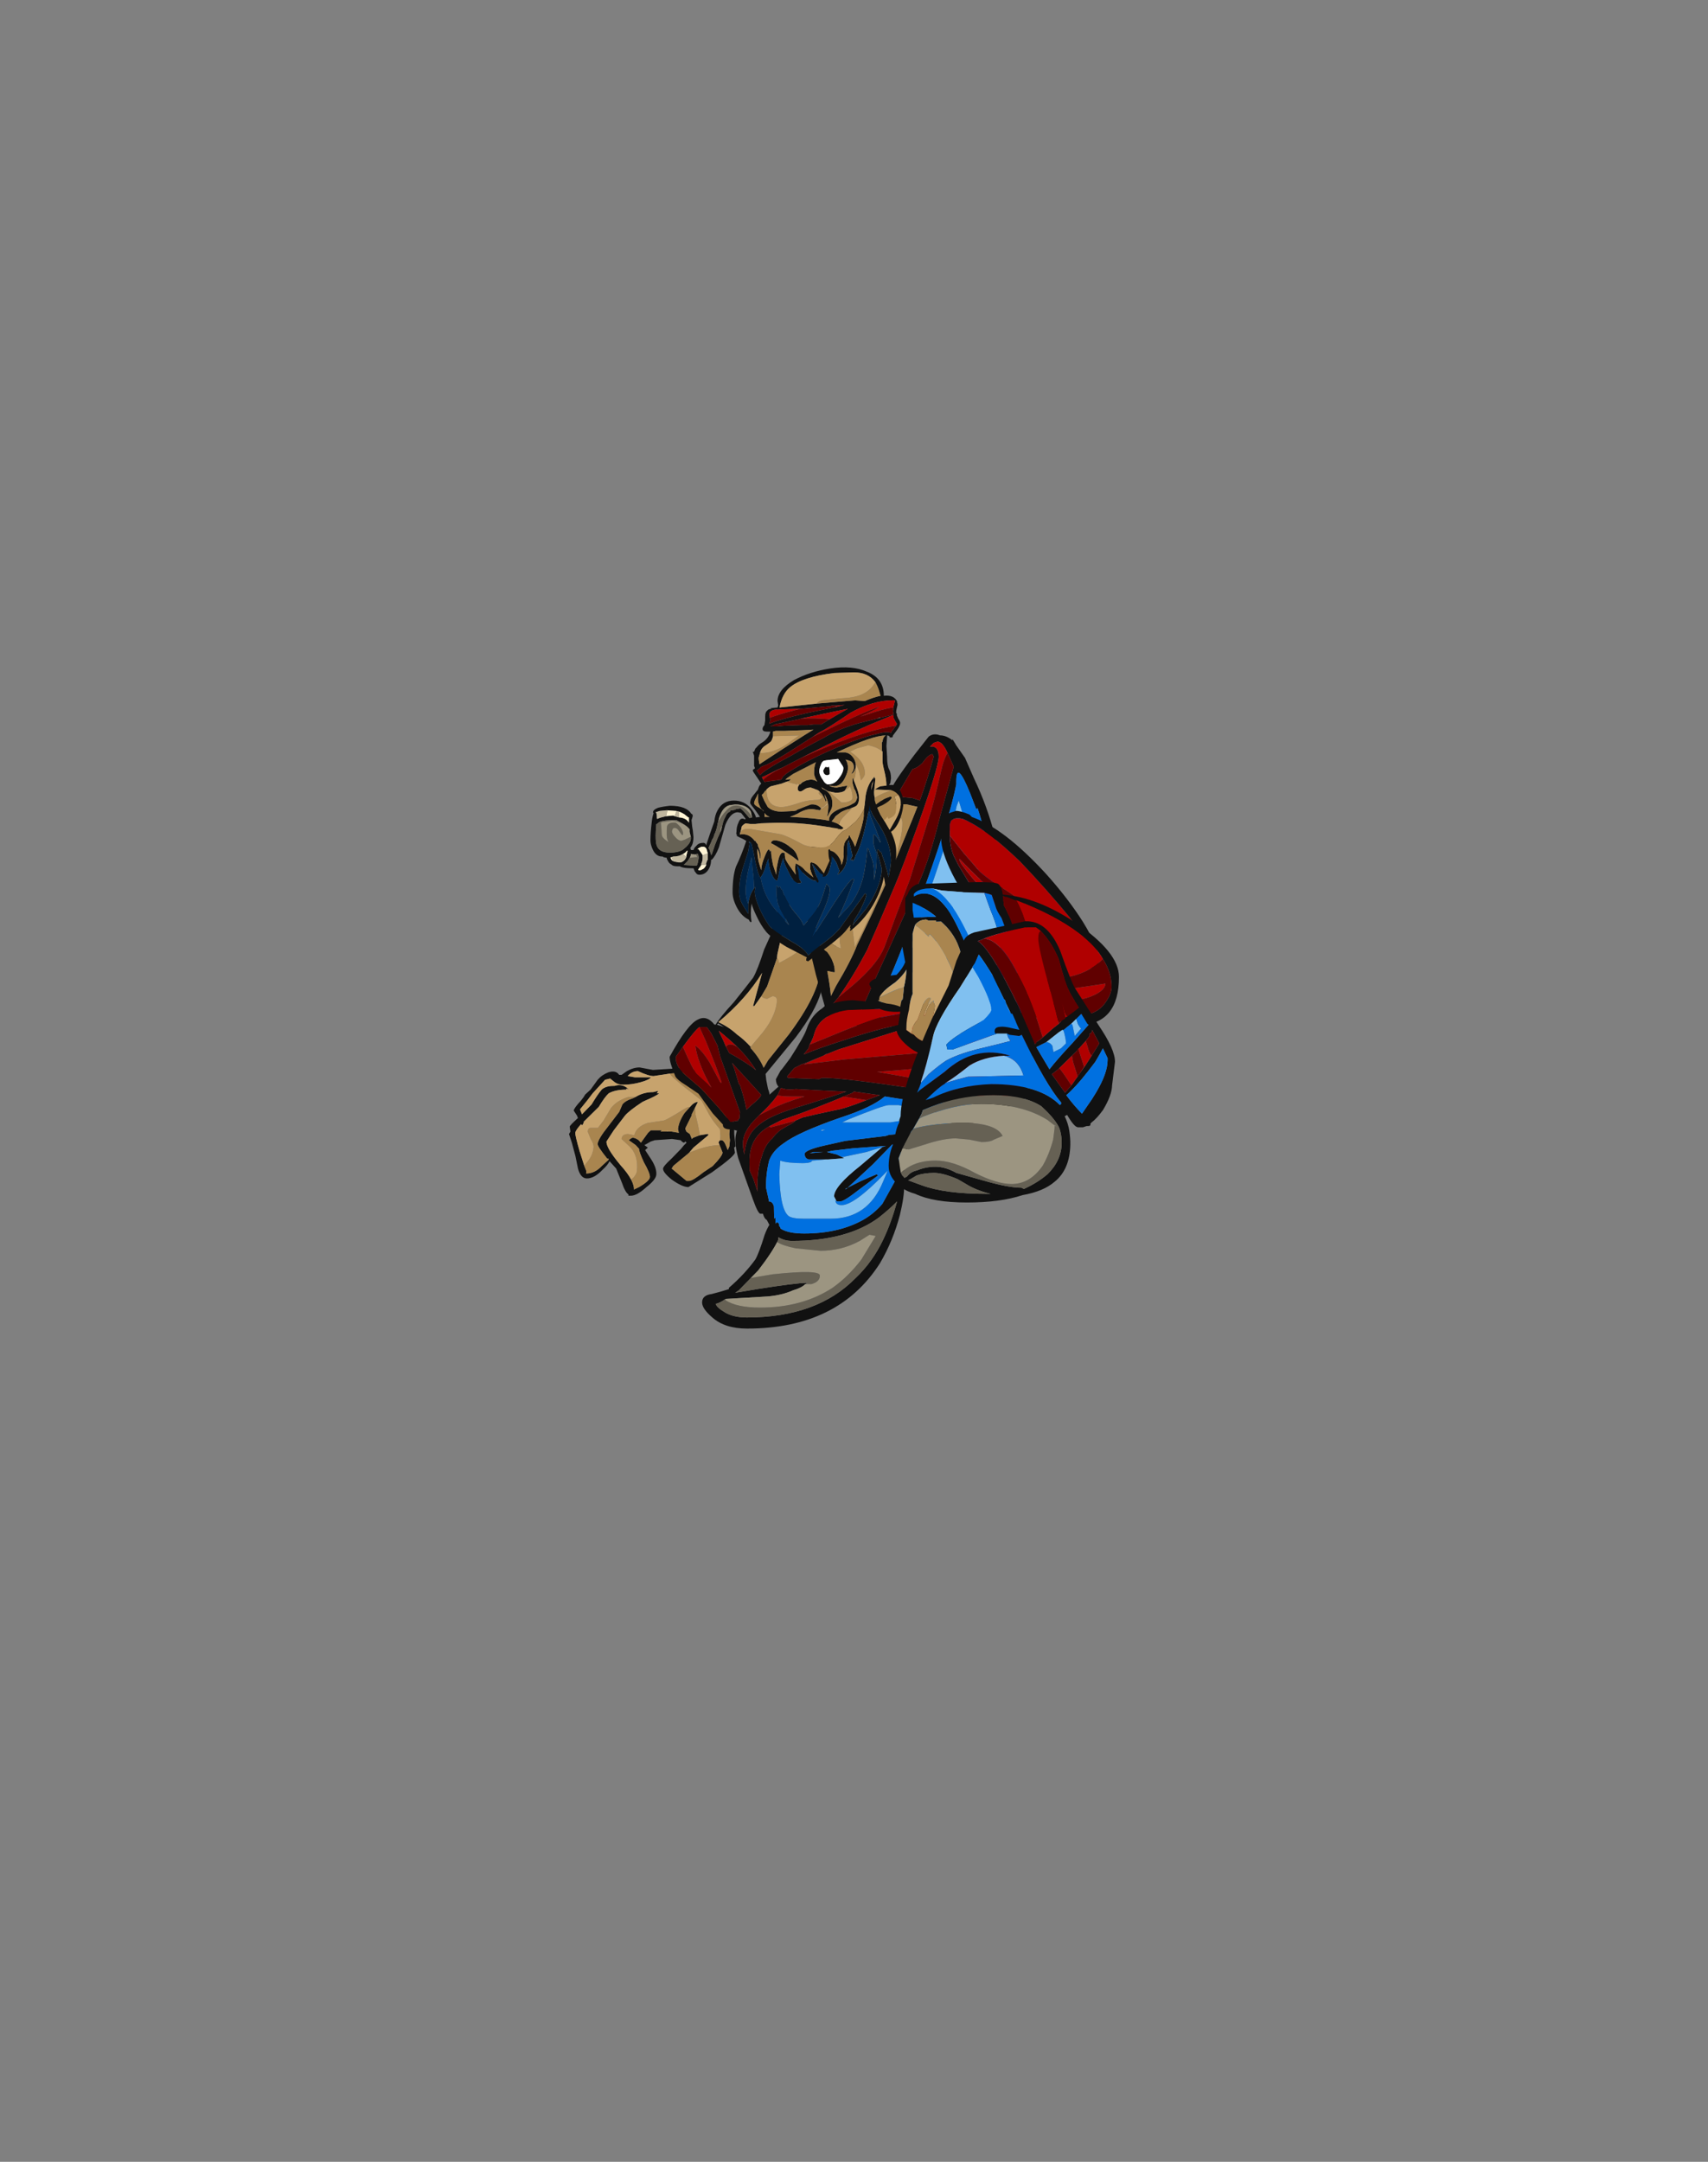 <?xml version="1.0" encoding="UTF-8" standalone="no"?>
<svg xmlns:ffdec="https://www.free-decompiler.com/flash" xmlns:xlink="http://www.w3.org/1999/xlink" ffdec:objectType="frame" height="613.45px" width="484.75px" xmlns="http://www.w3.org/2000/svg">
  <rect width="100%" height="100%" fill="#808080" stroke="none"/>
  <g transform="matrix(1.0, 0.0, 0.0, 1.0, 252.0, 317.85)">
    <use ffdec:characterId="923" ffdec:characterName="a_SitHand01" height="36.4" transform="matrix(1.0, 0.0, -0.097, 1.0, -88.681, -14.949)" width="47.6" xlink:href="#sprite0"/>
    <use ffdec:characterId="921" ffdec:characterName="a_SitArm02" height="93.8" transform="matrix(1.0, 0.0, -0.088, 1.0, -55.53, -90.8)" width="59.85" xlink:href="#sprite1"/>
    <use ffdec:characterId="919" ffdec:characterName="a_Torso08" height="81.9" transform="matrix(1.016, 0.0, 0.0, 1.016, -22.92, -109.537)" width="56.0" xlink:href="#sprite2"/>
    <use ffdec:characterId="917" ffdec:characterName="a_SitLeg02" height="93.1" transform="matrix(1.0, 0.0, 0.023, 1.001, -54.708, -34.038)" width="96.25" xlink:href="#sprite3"/>
    <use ffdec:characterId="915" ffdec:characterName="a_SitShoulder01" height="44.8" transform="matrix(1.0, 0.0, 0.0, 1.0, 15.1, -87.75)" width="44.8" xlink:href="#sprite4"/>
    <use ffdec:characterId="986" ffdec:characterName="WholeHead2" height="159.0" transform="matrix(0.526, 0.0, 0.0, 0.525, -67.397, -128.524)" width="136.5" xlink:href="#sprite5"/>
    <use ffdec:characterId="913" ffdec:characterName="a_SitArm01" height="49.0" transform="matrix(1.002, -0.035, 0.0, 1.0, -5.265, -66.508)" width="70.7" xlink:href="#sprite7"/>
    <use ffdec:characterId="911" ffdec:characterName="a_SitLeg01" height="79.8" transform="matrix(1.0, 0.0, -0.018, 1, 1.46, -56.419)" width="63.7" xlink:href="#sprite8"/>
  </g>
  <defs>
    <g id="sprite0" transform="matrix(1.0, 0.0, 0.0, 1.0, 23.8, 18.2)">
      <use ffdec:characterId="922" height="5.2" transform="matrix(7.0, 0.0, 0.0, 7.0, -23.8, -18.2)" width="6.8" xlink:href="#shape0"/>
    </g>
    <g id="shape0" transform="matrix(1.0, 0.0, 0.0, 1.0, 3.4, 2.6)">
      <path d="M1.2 -2.6 L1.1 -2.55 Q1.5 -2.55 1.75 -2.3 2.3 -1.55 2.65 -1.35 3.05 -0.95 3.2 -0.35 L3.25 -0.35 3.3 0.1 3.4 0.6 3.35 0.65 3.4 0.85 Q3.4 1.0 2.55 1.65 L1.65 2.25 Q1.4 2.25 0.95 1.95 0.55 1.65 0.55 1.5 0.55 1.4 0.85 1.1 L1.2 0.7 Q1.3 0.55 1.4 0.45 L1.35 0.4 1.3 0.45 Q1.25 0.45 1.15 0.35 L0.8 0.3 0.1 0.35 -0.05 0.4 -0.3 0.55 -0.15 0.65 -0.25 0.75 Q-0.1 0.95 0.05 1.15 0.3 1.5 0.3 1.75 0.3 1.95 -0.05 2.25 -0.4 2.6 -0.65 2.6 L-0.75 2.6 -0.75 2.55 Q-0.9 2.45 -1.05 2.1 L-1.35 1.5 -1.65 1.2 Q-1.7 1.35 -1.9 1.55 -2.2 1.9 -2.5 1.9 -2.75 1.9 -2.9 1.5 L-3.05 1.0 -3.25 0.45 -3.4 0.1 -3.35 0.0 -3.4 -0.2 Q-3.4 -0.25 -3.1 -0.55 L-3.15 -0.65 -3.3 -0.85 Q-3.3 -0.95 -3.05 -1.25 L-2.95 -1.4 -2.9 -1.5 -2.7 -1.7 -2.45 -2.1 Q-2.3 -2.3 -2.05 -2.4 -1.75 -2.5 -1.6 -2.3 L-1.5 -2.3 -1.3 -2.45 Q-1.05 -2.6 -0.8 -2.6 L-0.25 -2.5 0.55 -2.55 1.2 -2.6 M2.75 0.35 L2.8 0.35 Q2.9 0.35 3.0 0.55 L3.1 0.75 3.15 0.6 3.15 0.35 Q3.1 0.15 3.1 0.05 L3.1 -0.15 Q3.0 -0.5 2.75 -0.85 L2.4 -1.35 Q1.6 -2.4 1.0 -2.4 L0.45 -2.35 -0.2 -2.25 Q-0.4 -2.25 -0.85 -2.45 -1.1 -2.45 -1.25 -2.25 L-0.95 -2.2 Q-0.55 -2.2 -0.3 -2.2 -0.35 -2.1 -0.7 -2.0 -1.05 -1.9 -1.4 -1.9 -1.6 -1.9 -1.75 -2.0 L-1.95 -2.15 -2.15 -2.1 -2.6 -1.55 -2.8 -1.25 -3.05 -0.9 -2.95 -0.7 -2.6 -1.1 Q-2.4 -1.5 -2.25 -1.7 -2.1 -1.85 -1.8 -1.85 L-1.75 -1.85 Q-1.45 -1.95 -1.2 -1.75 L-1.15 -1.7 -1.25 -1.75 -1.25 -1.7 Q-1.7 -1.7 -1.95 -1.55 -2.1 -1.4 -2.3 -1.0 L-2.85 -0.4 -2.85 -0.35 -2.9 -0.25 -2.95 -0.3 Q-3.15 -0.05 -3.15 0.05 -3.15 0.15 -2.9 0.8 L-2.65 1.4 -2.55 1.6 -2.55 1.7 Q-2.2 1.7 -1.95 1.4 L-1.7 1.15 -1.7 1.1 -1.75 1.1 Q-2.2 0.6 -2.2 0.5 -2.2 0.3 -1.85 -0.2 L-1.45 -0.8 -1.35 -1.1 Q-1.25 -1.25 -0.95 -1.35 L-0.85 -1.4 Q-0.55 -1.6 -0.15 -1.6 L0.05 -1.65 0.0 -1.55 0.1 -1.55 Q0.0 -1.45 -0.45 -1.25 L-0.55 -1.2 Q-1.05 -0.85 -1.2 -0.65 L-1.6 -0.05 -1.85 0.4 Q-1.85 0.65 -1.2 1.35 -0.85 1.7 -0.7 1.95 -0.55 2.2 -0.55 2.35 L-0.35 2.25 Q0.05 2.0 0.05 1.85 0.05 1.7 -0.25 1.25 -0.5 0.8 -0.5 0.7 L-0.65 0.55 -0.95 0.35 Q-0.85 0.25 -0.8 0.25 -0.7 0.25 -0.55 0.35 L-0.45 0.45 -0.2 0.05 -0.1 -0.05 0.35 -0.05 0.3 0.0 0.55 0.0 0.6 0.0 0.75 0.0 1.05 0.05 1.0 -0.1 Q1.0 -0.4 1.2 -0.75 L1.4 -1.0 Q1.55 -1.2 1.7 -1.2 L1.6 -0.95 1.5 -0.7 1.5 -0.65 1.3 -0.15 1.3 -0.1 1.35 0.0 1.5 0.1 1.6 0.3 1.65 0.25 1.9 0.15 2.2 0.1 2.25 0.1 2.25 0.15 1.7 0.65 1.55 0.85 1.5 0.9 1.0 1.35 0.95 1.4 0.9 1.5 1.55 2.0 1.65 2.0 Q1.8 2.0 2.2 1.65 L2.55 1.4 Q2.9 1.0 2.9 0.85 L2.75 0.55 2.7 0.45 Q2.7 0.4 2.75 0.35" fill="#111111" fill-rule="evenodd" stroke="none"/>
      <path d="M0.45 -2.35 Q0.5 -2.25 1.1 -1.8 1.8 -1.3 1.85 -1.25 L2.2 -0.7 Q2.4 -0.4 2.7 -0.1 L2.75 0.2 2.75 0.35 Q2.7 0.4 2.7 0.45 L2.75 0.55 Q2.4 0.55 1.95 0.7 L1.55 0.85 1.7 0.65 2.25 0.15 2.25 0.1 2.2 0.1 1.9 0.15 1.9 0.1 1.8 -0.25 1.65 -0.7 1.65 -0.75 1.6 -0.95 1.7 -1.2 Q1.55 -1.2 1.4 -1.0 1.3 -1.0 1.15 -0.9 0.55 -0.5 0.4 -0.45 L-0.25 -0.35 Q-0.7 -0.2 -0.75 0.15 L-1.0 0.1 Q-1.25 0.1 -1.25 0.3 L-0.9 0.6 Q-0.5 0.95 -0.5 1.6 -0.5 1.7 -0.6 1.85 L-0.7 1.95 Q-0.85 1.7 -1.2 1.35 -1.85 0.65 -1.85 0.4 L-1.6 -0.05 -1.2 -0.65 Q-1.05 -0.85 -0.55 -1.2 L-0.45 -1.25 Q0.0 -1.45 0.1 -1.55 L0.0 -1.55 0.05 -1.65 -0.15 -1.6 Q-0.55 -1.6 -0.85 -1.4 L-1.15 -1.4 Q-1.6 -1.25 -1.8 -0.95 L-2.05 -0.45 -2.25 -0.15 -2.55 -0.15 Q-2.65 -0.15 -2.65 0.0 L-2.5 0.3 Q-2.35 0.5 -2.35 0.65 -2.35 1.0 -2.6 1.3 L-2.65 1.4 -2.9 0.8 Q-3.15 0.15 -3.15 0.05 -3.15 -0.05 -2.95 -0.3 L-2.9 -0.25 -2.85 -0.35 -2.85 -0.4 -2.3 -1.0 Q-2.1 -1.4 -1.95 -1.55 -1.7 -1.7 -1.25 -1.7 L-1.25 -1.75 -1.15 -1.7 -1.2 -1.75 Q-1.45 -1.95 -1.75 -1.85 L-1.8 -1.85 Q-2.1 -1.85 -2.25 -1.7 -2.4 -1.5 -2.6 -1.1 L-2.95 -0.7 -3.05 -0.9 -2.8 -1.25 -2.6 -1.55 -2.15 -2.1 -1.95 -2.15 -1.75 -2.0 Q-1.6 -1.9 -1.4 -1.9 -1.05 -1.9 -0.7 -2.0 -0.35 -2.1 -0.3 -2.2 -0.55 -2.2 -0.95 -2.2 L-1.25 -2.25 Q-1.1 -2.45 -0.85 -2.45 -0.4 -2.25 -0.2 -2.25 L0.45 -2.35 M0.6 0.0 L0.55 0.0 0.6 -0.05 0.6 0.0 M-1.75 1.1 L-1.7 1.1 -1.7 1.15 -1.75 1.1" fill="#c7a36d" fill-rule="evenodd" stroke="none"/>
      <path d="M2.75 0.35 L2.75 0.2 2.7 -0.1 Q2.4 -0.4 2.2 -0.7 L1.85 -1.25 Q1.8 -1.3 1.1 -1.8 0.5 -2.25 0.45 -2.35 L1.0 -2.4 Q1.6 -2.4 2.4 -1.35 L2.75 -0.85 Q3.0 -0.5 3.1 -0.15 L3.1 0.05 Q3.1 0.15 3.15 0.35 L3.15 0.6 3.1 0.75 3.0 0.55 Q2.9 0.35 2.8 0.35 L2.75 0.35 M-2.65 1.4 L-2.6 1.3 Q-2.35 1.0 -2.35 0.65 -2.35 0.5 -2.5 0.3 L-2.65 0.0 Q-2.65 -0.15 -2.55 -0.15 L-2.25 -0.15 -2.05 -0.45 -1.8 -0.95 Q-1.6 -1.25 -1.15 -1.4 L-0.85 -1.4 -0.95 -1.35 Q-1.25 -1.25 -1.35 -1.1 L-1.45 -0.8 -1.85 -0.2 Q-2.2 0.3 -2.2 0.5 -2.2 0.6 -1.75 1.1 L-1.7 1.15 -1.95 1.4 Q-2.2 1.7 -2.55 1.7 L-2.55 1.6 -2.65 1.4 M-0.7 1.95 L-0.6 1.85 Q-0.5 1.7 -0.5 1.6 -0.5 0.95 -0.9 0.6 L-1.25 0.3 Q-1.25 0.1 -1.0 0.1 L-0.75 0.15 Q-0.7 -0.2 -0.25 -0.35 L0.4 -0.45 Q0.55 -0.5 1.15 -0.9 1.3 -1.0 1.4 -1.0 L1.2 -0.75 Q1.0 -0.4 1.0 -0.1 L1.05 0.05 0.75 0.0 0.6 0.0 0.6 -0.05 0.55 0.0 0.3 0.0 0.35 -0.05 -0.1 -0.05 -0.2 0.05 -0.45 0.45 -0.55 0.35 Q-0.7 0.25 -0.8 0.25 -0.85 0.25 -0.95 0.35 L-0.65 0.55 -0.5 0.7 Q-0.5 0.8 -0.25 1.25 0.05 1.7 0.05 1.85 0.05 2.0 -0.35 2.25 L-0.55 2.35 Q-0.55 2.2 -0.7 1.95 M1.6 -0.95 L1.65 -0.75 1.65 -0.7 1.8 -0.25 1.9 0.1 1.9 0.15 1.65 0.25 1.6 0.3 1.5 0.1 1.35 0.0 1.3 -0.1 1.3 -0.15 1.5 -0.65 1.5 -0.7 1.6 -0.95 M1.55 0.85 L1.95 0.7 Q2.4 0.55 2.75 0.55 L2.9 0.85 Q2.9 1.0 2.55 1.4 L2.2 1.65 Q1.8 2.0 1.65 2.0 L1.55 2.0 0.9 1.5 0.95 1.4 1.0 1.35 1.5 0.9 1.55 0.85" fill="#a9854f" fill-rule="evenodd" stroke="none"/>
    </g>
    <g id="sprite1" transform="matrix(1.0, 0.0, 0.0, 1.0, 28.0, 47.25)">
      <use ffdec:characterId="920" height="13.4" transform="matrix(7.0, 0.0, 0.0, 7.0, -28.0, -47.25)" width="8.55" xlink:href="#shape1"/>
    </g>
    <g id="shape1" transform="matrix(1.0, 0.0, 0.0, 1.0, 4.0, 6.75)">
      <path d="M4.1 -6.4 Q4.0 -6.45 3.9 -6.45 3.2 -6.45 2.15 -5.65 L1.85 -5.4 Q1.55 -5.15 1.35 -4.85 0.7 -4.0 0.35 -2.65 0.25 -2.4 0.0 -0.5 L0.0 -0.35 -0.3 0.8 -0.5 1.2 -0.75 1.6 -0.8 1.6 -0.55 0.25 Q-1.1 1.3 -2.15 2.25 -1.7 2.45 -1.35 2.75 -1.05 2.95 -0.75 3.25 L-0.75 3.3 Q-0.35 3.7 -0.15 4.1 L0.0 3.8 0.75 2.75 Q1.8 1.15 1.8 0.15 1.8 -0.15 2.15 -1.2 2.35 -1.9 2.8 -3.0 3.25 -4.15 3.55 -4.6 3.8 -5.05 3.95 -5.25 4.3 -5.95 4.3 -6.1 4.3 -6.25 4.2 -6.35 L4.1 -6.4 M4.1 -5.0 L3.85 -4.65 3.55 -4.25 3.3 -3.65 Q2.6 -2.05 2.6 -1.65 L2.4 -0.95 2.2 -0.15 2.05 0.55 1.9 1.0 1.9 1.05 Q1.75 1.8 1.05 2.85 L-0.05 4.35 0.0 4.6 0.1 4.95 Q0.2 5.15 0.2 5.3 L0.15 5.4 0.15 5.45 0.1 5.5 0.1 5.45 -0.2 5.85 Q-0.45 6.05 -0.55 6.1 L-0.6 6.15 -0.6 6.35 Q-0.6 6.5 -0.7 6.55 -0.8 6.65 -1.0 6.65 L-1.2 6.6 -1.25 6.6 Q-1.6 6.6 -1.6 6.4 L-2.05 5.95 -2.7 5.15 -3.25 4.8 Q-3.6 4.6 -3.7 4.45 -4.0 3.85 -4.0 3.65 -3.4 2.35 -3.0 2.15 -2.65 1.95 -2.3 2.35 L-2.25 2.35 Q-2.1 2.05 -1.6 1.45 -1.1 0.75 -0.9 0.45 -0.75 0.15 -0.55 -0.7 L-0.35 -1.25 Q-0.2 -2.15 0.05 -2.8 L0.4 -3.6 0.75 -4.45 Q1.05 -5.05 1.6 -5.55 L1.8 -5.65 Q2.25 -6.05 2.8 -6.3 L3.1 -6.45 Q4.55 -7.15 4.55 -6.15 4.55 -5.8 4.25 -5.3 L4.1 -5.0 M-2.15 2.3 L-2.2 2.35 -1.9 2.45 -2.15 2.3 M-3.5 3.25 L-3.75 3.65 Q-3.75 4.0 -3.35 4.35 L-2.6 4.95 -1.85 5.7 -1.3 6.3 -1.05 6.25 -1.0 6.25 -1.0 6.2 -0.95 6.15 -0.95 5.9 -1.95 3.65 -2.1 3.2 -2.4 2.7 -2.6 2.45 -2.9 2.45 Q-3.05 2.55 -3.5 3.25 M-1.3 3.25 Q-1.7 2.9 -2.1 2.6 L-2.05 2.7 Q-1.9 2.95 -1.75 3.25 L-1.6 3.5 Q-1.2 3.7 -0.65 4.05 L-0.45 4.2 Q-0.85 3.65 -1.3 3.25 M-1.35 4.1 L-1.1 4.75 -1.05 4.8 Q-0.8 5.4 -0.7 5.8 L-0.5 5.6 Q-0.2 5.35 -0.15 5.2 L-1.45 3.9 -1.35 4.1" fill="#111111" fill-rule="evenodd" stroke="none"/>
      <path d="M0.0 -0.35 L0.0 -0.5 Q0.25 -2.4 0.35 -2.65 0.7 -4.0 1.35 -4.85 1.55 -5.15 1.85 -5.4 L2.15 -5.65 Q3.2 -6.45 3.9 -6.45 4.0 -6.45 4.1 -6.4 3.95 -6.2 3.8 -5.7 3.65 -5.3 3.35 -4.75 L2.85 -3.85 Q2.3 -2.5 1.95 -1.9 1.35 -0.8 0.1 -0.15 L0.05 -0.3 0.0 -0.35 M-0.75 3.25 Q-1.05 2.95 -1.35 2.75 -1.7 2.45 -2.15 2.25 -1.1 1.3 -0.55 0.25 L-0.8 1.6 -0.75 1.6 -0.5 1.2 Q-0.4 1.3 -0.25 1.3 L-0.05 1.2 Q0.15 1.2 0.15 1.4 0.15 2.1 -0.45 2.85 L-0.75 3.25" fill="#c7a36d" fill-rule="evenodd" stroke="none"/>
      <path d="M0.0 -0.35 L0.05 -0.3 0.1 -0.15 Q1.35 -0.8 1.95 -1.9 2.3 -2.5 2.85 -3.85 L3.35 -4.75 Q3.65 -5.3 3.8 -5.7 3.95 -6.2 4.1 -6.4 L4.2 -6.35 Q4.3 -6.25 4.3 -6.1 4.3 -5.95 3.95 -5.25 3.8 -5.05 3.55 -4.6 3.25 -4.15 2.8 -3.0 2.35 -1.9 2.15 -1.2 1.8 -0.15 1.8 0.15 1.8 1.15 0.75 2.75 L0.0 3.8 -0.15 4.1 Q-0.35 3.7 -0.75 3.3 L-0.75 3.25 -0.45 2.85 Q0.15 2.1 0.15 1.4 0.15 1.2 -0.05 1.2 L-0.25 1.3 Q-0.4 1.3 -0.5 1.2 L-0.3 0.8 0.0 -0.35" fill="#a9854f" fill-rule="evenodd" stroke="none"/>
      <path d="M-2.9 2.45 L-2.6 3.0 Q-2.05 4.1 -1.8 4.7 L-1.85 4.7 -2.35 3.9 Q-2.7 3.4 -3.0 3.2 -2.85 3.9 -2.2 4.9 L-2.85 4.35 Q-3.0 4.2 -3.5 3.25 -3.05 2.55 -2.9 2.45 M-1.75 3.25 Q-1.9 2.95 -2.05 2.7 L-2.1 2.6 Q-1.7 2.9 -1.3 3.25 -1.65 3.05 -1.75 3.25" fill="#b00000" fill-rule="evenodd" stroke="none"/>
      <path d="M-2.9 2.45 L-2.6 2.45 -2.4 2.7 -2.1 3.2 -1.95 3.65 -0.95 5.9 -0.95 6.15 -1.0 6.2 -1.0 6.25 -1.05 6.25 -1.3 6.3 -1.85 5.7 -2.6 4.95 -3.35 4.35 Q-3.75 4.0 -3.75 3.65 L-3.5 3.25 Q-3.0 4.2 -2.85 4.35 L-2.2 4.9 Q-2.85 3.9 -3.0 3.2 -2.7 3.4 -2.35 3.9 L-1.85 4.7 -1.8 4.7 Q-2.05 4.1 -2.6 3.0 L-2.9 2.45 M-1.3 3.25 Q-0.85 3.65 -0.45 4.2 L-0.65 4.05 Q-1.2 3.7 -1.6 3.5 L-1.75 3.25 Q-1.65 3.05 -1.3 3.25 M-1.35 4.1 L-1.45 3.9 -0.15 5.2 Q-0.2 5.35 -0.5 5.6 L-0.7 5.8 Q-0.8 5.4 -1.05 4.8 L-1.1 4.75 -1.35 4.1" fill="#600000" fill-rule="evenodd" stroke="none"/>
    </g>
    <g id="sprite2" transform="matrix(1.0, 0.0, 0.0, 1.0, 23.8, 40.95)">
      <use ffdec:characterId="918" height="11.7" transform="matrix(7.0, 0.0, 0.0, 7.0, -23.8, -40.95)" width="8.0" xlink:href="#shape2"/>
    </g>
    <g id="shape2" transform="matrix(1.0, 0.0, 0.0, 1.0, 3.4, 5.85)">
      <path d="M3.25 -4.1 Q3.8 -2.95 4.1 -1.75 4.35 -0.6 4.45 0.85 4.55 1.6 4.6 2.0 L4.6 2.2 Q4.6 3.4 4.0 4.25 3.55 4.85 2.9 5.2 1.85 5.8 0.1 5.8 L0.05 5.8 -0.75 5.85 Q-1.25 5.85 -2.0 5.65 -2.8 5.4 -2.8 5.2 L-2.8 5.1 -2.7 5.0 -3.05 3.75 Q-3.4 2.35 -3.4 2.1 -3.4 0.65 -2.7 -0.95 -1.8 -3.1 -0.15 -3.3 L-0.05 -3.55 -0.05 -3.6 Q-0.05 -3.8 0.9 -5.05 L1.45 -5.75 Q1.65 -5.9 1.9 -5.8 2.15 -5.8 2.4 -5.6 L2.4 -5.65 2.55 -5.4 2.9 -4.9 Q3.1 -4.45 3.25 -4.1 M2.2 -5.1 Q2.0 -5.55 1.8 -5.55 L1.65 -5.5 1.5 -5.35 Q1.85 -5.4 1.85 -4.95 1.85 -4.55 1.05 -2.3 0.4 -0.5 0.1 0.2 -0.75 2.2 -1.0 2.75 -1.55 3.8 -2.15 4.65 L-2.4 4.95 -2.45 4.95 -2.55 5.15 -2.0 5.25 -1.3 5.4 Q-1.3 5.25 -0.4 3.3 L1.05 0.1 Q1.5 -0.9 1.9 -2.55 L2.45 -4.55 2.2 -5.1 M0.8 -4.45 L0.15 -3.35 0.25 -3.35 0.8 -3.3 1.1 -3.2 Q1.45 -4.2 1.65 -4.95 L1.6 -5.05 Q1.45 -5.05 1.2 -4.7 1.0 -4.5 0.8 -4.45 M2.55 -3.95 L2.55 -3.85 Q2.25 -2.3 1.0 1.05 -0.05 3.95 -0.65 5.0 L-0.7 5.1 -0.95 5.45 -0.2 5.45 Q2.8 5.3 3.7 4.05 4.05 3.6 4.2 2.8 L4.3 2.25 4.3 1.7 4.15 0.75 3.85 -0.9 Q3.75 -1.85 3.4 -2.9 L3.35 -2.85 3.1 -3.5 Q2.55 -4.85 2.55 -3.95 M-3.05 2.05 L-2.9 2.6 -2.6 2.85 Q-2.3 3.25 -2.3 3.6 L-2.3 3.65 -2.35 3.65 -2.6 3.6 Q-2.5 4.1 -2.45 4.6 L-2.25 4.2 Q-1.65 3.2 -1.4 2.55 L-0.8 1.3 -0.25 0.1 0.8 -2.45 1.0 -2.95 0.55 -3.05 0.05 -3.05 -0.05 -3.05 -0.2 -2.9 -0.25 -2.95 -0.2 -3.05 Q-1.65 -2.75 -2.45 -0.7 -3.05 0.8 -3.05 2.0 L-3.05 2.05" fill="#111111" fill-rule="evenodd" stroke="none"/>
      <path d="M2.45 -2.55 Q2.45 -2.6 2.5 -2.7 L2.55 -2.9 Q2.55 -2.95 2.65 -3.2 3.6 0.0 3.6 0.5 3.6 1.25 2.3 2.9 0.9 4.75 -0.15 4.85 L-0.1 4.8 1.55 2.7 Q2.45 1.45 2.5 0.6 L1.55 1.8 0.65 2.85 1.7 -0.2 Q2.45 -2.4 2.45 -2.55 M3.75 2.35 Q3.8 2.95 3.65 3.3 3.3 4.4 1.2 4.8 2.25 4.05 2.95 3.15 3.6 2.35 3.8 1.55 3.75 1.75 3.75 2.35" fill="#80c0f0" fill-rule="evenodd" stroke="none"/>
      <path d="M-2.15 4.65 Q-1.55 3.8 -1.0 2.75 -0.75 2.2 0.1 0.2 0.4 -0.5 1.05 -2.3 1.85 -4.55 1.85 -4.95 1.85 -5.4 1.5 -5.35 L1.65 -5.5 1.8 -5.55 Q2.0 -5.55 2.2 -5.1 2.05 -4.85 1.95 -4.4 1.7 -3.3 1.55 -2.8 L0.7 -0.05 0.2 1.25 -0.3 2.6 Q-0.6 3.4 -1.85 4.4 L-2.15 4.65" fill="#b00000" fill-rule="evenodd" stroke="none"/>
      <path d="M-2.15 4.65 L-1.85 4.4 Q-0.6 3.4 -0.3 2.6 L0.2 1.25 0.7 -0.05 1.55 -2.8 Q1.7 -3.3 1.95 -4.4 2.05 -4.85 2.2 -5.1 L2.45 -4.55 1.9 -2.55 Q1.5 -0.9 1.05 0.1 L-0.4 3.3 Q-1.3 5.25 -1.3 5.4 L-2.0 5.25 -2.55 5.15 -2.45 4.95 -2.4 4.95 -2.15 4.65 M0.8 -4.45 Q1.0 -4.5 1.2 -4.7 1.45 -5.05 1.6 -5.05 L1.65 -4.95 Q1.45 -4.2 1.1 -3.2 L0.8 -3.3 0.25 -3.35 0.15 -3.35 0.8 -4.45" fill="#600000" fill-rule="evenodd" stroke="none"/>
      <path d="M2.55 -3.95 Q2.55 -4.85 3.1 -3.5 L3.35 -2.85 3.4 -2.9 Q3.75 -1.85 3.85 -0.9 L4.15 0.75 4.3 1.7 4.3 2.25 4.2 2.8 Q4.05 3.6 3.7 4.05 2.8 5.3 -0.2 5.45 L-0.95 5.45 -0.7 5.1 -0.65 5.0 Q-0.05 3.95 1.0 1.05 2.25 -2.3 2.55 -3.85 L2.55 -3.95 M2.45 -2.55 Q2.45 -2.4 1.7 -0.2 L0.65 2.85 1.55 1.8 2.5 0.6 Q2.45 1.45 1.55 2.7 L-0.1 4.8 -0.15 4.85 Q0.9 4.75 2.3 2.9 3.6 1.25 3.6 0.5 3.6 0.0 2.65 -3.2 2.55 -2.95 2.55 -2.9 L2.5 -2.7 Q2.45 -2.6 2.45 -2.55 M3.75 2.35 Q3.75 1.75 3.8 1.55 3.6 2.35 2.95 3.15 2.25 4.05 1.2 4.8 3.3 4.4 3.65 3.3 3.8 2.95 3.75 2.35" fill="#0070e0" fill-rule="evenodd" stroke="none"/>
      <path d="M0.05 -3.05 L-0.05 -3.05 -0.05 -3.0 Q-0.05 -2.9 0.15 -2.7 0.4 -2.55 0.4 -2.3 0.4 -1.4 -0.4 0.3 -0.8 1.25 -1.5 2.65 L-1.65 1.4 -1.65 1.3 Q-1.65 1.25 -1.65 1.2 L-1.75 1.25 -1.65 0.75 Q-1.75 0.85 -1.8 1.0 L-1.75 0.95 Q-2.1 1.1 -2.1 2.45 L-2.05 2.7 Q-2.35 2.6 -2.7 2.3 L-3.05 2.05 -3.05 2.0 Q-3.05 0.8 -2.45 -0.7 -1.65 -2.75 -0.2 -3.05 L-0.25 -2.95 -0.2 -2.9 -0.05 -3.05 0.05 -3.05" fill="#c7a36d" fill-rule="evenodd" stroke="none"/>
      <path d="M0.05 -3.05 L0.55 -3.05 1.0 -2.95 0.8 -2.45 -0.25 0.1 -0.8 1.3 -1.4 2.55 Q-1.65 3.2 -2.25 4.2 L-2.45 4.6 Q-2.5 4.1 -2.6 3.6 L-2.35 3.65 -2.3 3.65 -2.3 3.6 Q-2.3 3.25 -2.6 2.85 L-2.9 2.6 -3.05 2.05 -2.7 2.3 Q-2.35 2.6 -2.05 2.7 L-2.1 2.45 Q-2.1 1.1 -1.75 0.95 L-1.8 1.0 Q-1.75 0.85 -1.65 0.75 L-1.75 1.25 -1.65 1.2 Q-1.65 1.25 -1.65 1.3 L-1.65 1.4 -1.5 2.65 Q-0.8 1.25 -0.4 0.3 0.4 -1.4 0.4 -2.3 0.4 -2.55 0.15 -2.7 -0.05 -2.9 -0.05 -3.0 L-0.05 -3.05 0.05 -3.05" fill="#a9854f" fill-rule="evenodd" stroke="none"/>
    </g>
    <g id="sprite3" transform="matrix(1.0, 0.0, 0.0, 1.0, 32.55, 46.55)">
      <use ffdec:characterId="916" height="13.3" transform="matrix(7.0, 0.0, 0.0, 7.0, -32.55, -46.55)" width="13.75" xlink:href="#shape3"/>
    </g>
    <g id="shape3" transform="matrix(1.0, 0.0, 0.0, 1.0, 4.65, 6.65)">
      <path d="M8.5 -5.95 Q8.15 -6.25 7.65 -6.3 L6.5 -6.3 5.5 -6.2 4.8 -6.15 4.2 -6.2 3.3 -6.3 3.05 -6.3 1.55 -6.25 Q0.4 -6.1 0.15 -5.3 0.1 -5.1 -0.05 -4.85 L-0.1 -4.7 -0.3 -4.45 Q0.3 -4.7 1.25 -5.0 3.65 -5.8 4.65 -5.75 L4.6 -5.75 4.2 -5.65 4.15 -5.6 1.1 -4.65 0.6 -4.45 0.65 -4.5 0.5 -4.4 -0.25 -4.1 -0.4 -4.05 -0.7 -3.9 -1.0 -3.55 -0.95 -3.5 0.35 -3.45 0.3 -3.45 0.4 -3.5 0.55 -3.5 Q1.3 -3.5 4.3 -3.05 L4.7 -3.0 4.85 -2.95 5.05 -2.95 5.65 -2.85 6.8 -2.75 7.3 -2.7 Q8.05 -2.7 8.35 -2.85 L8.45 -2.9 8.6 -3.8 8.75 -4.45 8.85 -5.15 Q8.85 -5.4 8.75 -5.65 L8.65 -5.8 8.5 -5.95 M4.8 -6.5 L6.45 -6.6 7.7 -6.6 Q8.55 -6.4 8.9 -5.95 9.1 -5.65 9.1 -5.15 9.1 -4.85 8.9 -4.05 8.7 -3.35 8.7 -2.95 L8.7 -2.85 Q8.7 -2.65 8.4 -2.5 L8.25 -2.45 Q7.8 -2.2 6.75 -1.75 4.9 -0.95 4.45 -0.95 L4.4 -0.95 3.85 -0.9 3.8 -0.6 3.85 -0.45 Q3.85 -0.25 3.6 0.4 3.65 0.45 3.65 0.65 L3.65 0.85 Q3.65 1.3 3.45 2.05 3.15 3.1 2.6 4.0 0.85 6.65 -2.85 6.65 -3.75 6.65 -4.25 6.2 -4.65 5.85 -4.65 5.6 -4.65 5.3 -4.25 5.25 -3.85 5.15 -3.55 5.05 L-3.55 5.0 Q-2.9 4.45 -2.45 3.85 -2.3 3.6 -2.05 2.85 -1.95 2.6 -1.85 2.45 L-1.95 2.25 Q-2.05 2.2 -2.1 2.0 L-2.2 2.0 Q-2.3 2.0 -2.5 1.4 L-3.05 -0.25 Q-3.15 -0.65 -3.15 -0.95 -3.15 -1.55 -2.55 -2.1 L-1.35 -3.15 Q-1.45 -3.25 -1.45 -3.45 L-1.25 -3.8 -1.2 -3.85 -0.85 -4.3 Q-0.25 -5.2 -0.15 -5.5 0.25 -6.6 1.75 -6.65 L2.75 -6.55 3.85 -6.6 4.8 -6.5 M2.2 -2.6 L2.75 -2.8 1.7 -2.95 1.65 -2.9 1.4 -2.8 Q0.25 -2.3 -1.25 -1.8 L-1.75 -1.55 Q-2.1 -1.35 -2.25 -1.15 -2.6 -0.75 -2.6 -0.05 L-2.6 0.25 -2.45 0.6 -2.3 1.1 -2.3 0.95 Q-2.3 0.25 -2.1 -0.3 -1.95 -0.8 -1.65 -1.05 -1.5 -1.25 -1.3 -1.4 -1.05 -1.55 -0.85 -1.65 L-0.7 -1.75 -0.75 -1.75 -0.4 -1.9 Q0.0 -2.0 0.95 -2.2 1.3 -2.25 2.2 -2.6 M-2.15 -2.0 L-2.25 -1.9 Q-2.85 -1.35 -2.85 -0.8 -2.85 -0.65 -2.8 -0.4 -2.75 -0.85 -2.55 -1.2 -2.3 -1.6 -1.7 -1.9 -1.2 -2.15 -0.15 -2.45 L0.8 -2.75 1.4 -2.95 1.3 -2.95 0.25 -3.0 -0.65 -3.05 Q-1.05 -3.0 -1.25 -3.1 L-1.4 -2.8 Q-1.7 -2.4 -2.15 -2.0 M1.15 -0.3 L1.25 -0.25 0.6 -0.2 0.5 -0.2 -0.2 -0.2 Q-0.35 -0.25 -0.35 -0.4 L-0.35 -0.45 Q-0.25 -0.6 0.4 -0.75 L1.3 -0.95 2.95 -1.15 3.1 -1.2 3.15 -1.2 3.65 -1.25 3.7 -1.25 Q4.75 -1.35 6.1 -1.85 L7.45 -2.4 7.3 -2.4 Q5.8 -2.4 4.15 -2.65 4.1 -2.6 3.9 -2.6 L2.95 -2.75 Q2.4 -2.3 1.15 -1.9 -0.6 -1.3 -1.2 -0.85 -1.65 -0.55 -1.8 -0.15 -1.95 0.4 -1.95 0.95 L-1.85 1.45 -1.85 1.5 Q-1.7 1.5 -1.65 1.7 L-1.65 2.2 -1.6 2.15 -1.6 2.4 -1.55 2.35 Q-1.45 2.35 -1.45 2.5 -1.4 2.55 -1.4 2.6 -1.1 2.8 -0.45 2.8 0.95 2.8 1.95 2.25 2.4 2.0 2.75 1.6 L3.3 0.65 3.25 0.7 Q3.3 0.4 3.5 -0.2 L3.55 -0.35 3.55 -0.55 3.6 -0.85 3.6 -0.9 3.2 -0.8 2.4 0.0 1.3 1.0 1.25 1.0 1.85 0.7 Q2.3 0.5 2.55 0.4 L2.6 0.45 1.85 1.0 Q1.2 1.5 1.05 1.5 L0.9 1.5 0.8 1.3 Q0.8 0.9 1.9 0.05 L2.8 -0.7 2.95 -0.75 1.6 -0.65 0.75 -0.55 0.55 -0.5 0.0 -0.5 -0.15 -0.45 0.4 -0.5 0.55 -0.5 0.95 -0.4 1.15 -0.3 M3.7 -0.9 L3.7 -0.8 3.75 -0.9 3.7 -0.9 M-3.7 5.45 Q-3.9 5.6 -4.1 5.65 -4.05 5.8 -3.8 5.95 -3.45 6.2 -2.85 6.2 0.0 6.2 1.6 4.6 2.3 3.95 2.75 3.05 3.1 2.35 3.35 1.5 3.05 1.8 2.6 2.15 1.3 3.1 -0.95 3.1 -1.25 3.1 -1.5 2.95 L-1.5 3.05 Q-1.75 3.55 -2.35 4.3 L-2.65 4.6 -3.15 5.1 -3.3 5.2 -2.4 5.05 Q-0.8 4.8 -0.4 4.8 L-0.4 4.85 -0.45 4.85 Q-0.6 5.0 -0.95 5.1 -1.4 5.3 -2.0 5.35 L-3.7 5.45" fill="#111111" fill-rule="evenodd" stroke="none"/>
      <path d="M4.2 -6.2 L2.85 -5.95 Q2.15 -5.75 0.7 -5.15 L-0.05 -4.85 Q0.1 -5.1 0.15 -5.3 0.4 -6.1 1.55 -6.25 L3.05 -6.3 3.3 -6.3 4.2 -6.2 M4.15 -5.6 Q5.95 -6.0 7.75 -6.0 L8.35 -5.95 8.5 -5.95 8.65 -5.8 8.75 -5.65 Q8.1 -5.2 7.95 -5.15 7.15 -4.85 6.7 -4.8 L5.5 -4.6 1.35 -4.25 -0.3 -4.05 0.6 -4.45 1.1 -4.65 4.15 -5.6 M2.65 -3.75 L2.7 -3.75 Q4.9 -3.9 6.25 -4.15 7.25 -4.3 8.5 -4.7 8.75 -4.2 7.85 -3.75 6.95 -3.3 5.8 -3.3 5.3 -3.3 4.05 -3.5 L2.65 -3.75 M1.4 -2.8 L1.25 -2.75 2.2 -2.6 Q1.3 -2.25 0.95 -2.2 0.0 -2.0 -0.4 -1.9 L-0.75 -1.75 -1.7 -1.5 Q-1.75 -1.5 -1.75 -1.55 L-1.25 -1.8 Q0.25 -2.3 1.4 -2.8 M-1.4 -2.8 Q-1.25 -2.75 -0.85 -2.75 L-0.3 -2.75 Q-1.15 -2.5 -1.65 -2.25 L-2.15 -2.0 Q-1.7 -2.4 -1.4 -2.8" fill="#b00000" fill-rule="evenodd" stroke="none"/>
      <path d="M0.5 -1.4 L0.35 -1.35 0.35 -1.4 0.5 -1.4 M0.5 -0.2 L0.6 -0.2 1.25 -0.25 1.15 -0.3 1.2 -0.3 2.15 -0.5 2.8 -0.7 1.9 0.05 Q0.8 0.9 0.8 1.3 L0.9 1.5 0.85 1.45 Q0.85 1.65 1.1 1.65 1.6 1.65 2.85 0.4 L3.0 0.25 2.8 0.7 Q2.15 2.2 0.65 2.2 L-0.45 2.2 Q-0.9 2.2 -1.05 2.1 -1.4 1.85 -1.4 0.4 L-1.35 -0.15 Q-1.05 -0.05 -0.45 -0.05 -0.2 -0.05 -0.1 -0.1 L-0.05 -0.15 0.5 -0.2 M1.5 -1.7 L1.2 -1.7 1.4 -1.8 Q2.9 -2.4 3.1 -2.4 L3.5 -2.4 3.95 -2.3 5.3 -2.05 4.15 -1.85 3.15 -1.7 1.5 -1.7" fill="#80c0f0" fill-rule="evenodd" stroke="none"/>
      <path d="M-1.5 3.05 L-1.55 3.15 Q-1.3 3.3 -0.8 3.4 L0.2 3.5 Q1.05 3.5 1.8 3.1 L2.2 2.85 2.45 2.9 1.85 3.85 Q1.3 4.55 0.65 5.0 -0.6 5.8 -2.3 5.8 -3.25 5.8 -3.7 5.5 L-3.7 5.45 -2.0 5.35 Q-1.4 5.3 -0.95 5.1 -0.6 5.0 -0.45 4.85 L-0.2 4.85 Q0.15 4.75 0.15 4.5 0.15 4.25 -1.75 4.45 L-2.65 4.6 -2.35 4.3 Q-1.75 3.55 -1.5 3.05" fill="#9c9581" fill-rule="evenodd" stroke="none"/>
      <path d="M-3.7 5.45 L-3.7 5.5 Q-3.25 5.8 -2.3 5.8 -0.6 5.8 0.65 5.0 1.3 4.55 1.85 3.85 L2.45 2.9 2.2 2.85 1.8 3.1 Q1.05 3.5 0.2 3.5 L-0.8 3.4 Q-1.3 3.3 -1.55 3.15 L-1.5 3.05 -1.5 2.95 Q-1.25 3.1 -0.95 3.1 1.3 3.1 2.6 2.15 3.05 1.8 3.35 1.5 3.1 2.35 2.75 3.05 2.3 3.95 1.6 4.6 0.0 6.2 -2.85 6.2 -3.45 6.2 -3.8 5.95 -4.05 5.8 -4.1 5.65 -3.9 5.6 -3.7 5.45 M-2.65 4.6 L-1.75 4.45 Q0.15 4.25 0.15 4.5 0.15 4.75 -0.2 4.85 L-0.45 4.85 -0.4 4.85 -0.4 4.8 Q-0.8 4.8 -2.4 5.05 L-3.3 5.2 -3.15 5.1 -2.65 4.6" fill="#666154" fill-rule="evenodd" stroke="none"/>
      <path d="M0.5 -1.4 L0.35 -1.4 0.35 -1.35 0.5 -1.4 M1.15 -0.3 L0.95 -0.4 0.55 -0.5 0.4 -0.5 -0.15 -0.45 0.0 -0.5 0.55 -0.5 0.75 -0.55 1.6 -0.65 2.95 -0.75 2.8 -0.7 2.15 -0.5 1.2 -0.3 1.15 -0.3 M0.9 1.5 L1.05 1.5 Q1.2 1.5 1.85 1.0 L2.6 0.45 2.55 0.4 Q2.3 0.5 1.85 0.7 L1.25 1.0 1.3 1.0 2.4 0.0 3.2 -0.8 3.6 -0.9 3.6 -0.85 3.55 -0.55 3.55 -0.35 3.5 -0.2 Q3.3 0.4 3.25 0.7 L3.3 0.65 2.75 1.6 Q2.4 2.0 1.95 2.25 0.95 2.8 -0.45 2.8 -1.1 2.8 -1.4 2.6 -1.4 2.55 -1.45 2.5 -1.45 2.35 -1.55 2.35 L-1.6 2.4 -1.6 2.15 -1.65 2.2 -1.65 1.7 Q-1.7 1.5 -1.85 1.5 L-1.85 1.45 -1.95 0.95 Q-1.95 0.4 -1.8 -0.15 -1.65 -0.55 -1.2 -0.85 -0.6 -1.3 1.15 -1.9 2.4 -2.3 2.95 -2.75 L3.9 -2.6 Q4.1 -2.6 4.15 -2.65 5.8 -2.4 7.3 -2.4 L7.45 -2.4 6.1 -1.85 Q4.75 -1.35 3.7 -1.25 L3.65 -1.25 3.15 -1.2 3.1 -1.2 2.95 -1.15 1.3 -0.95 0.4 -0.75 Q-0.25 -0.6 -0.35 -0.45 L-0.35 -0.4 Q-0.35 -0.25 -0.2 -0.2 L0.5 -0.2 -0.05 -0.15 -0.1 -0.1 Q-0.2 -0.05 -0.45 -0.05 -1.05 -0.05 -1.35 -0.15 L-1.4 0.4 Q-1.4 1.85 -1.05 2.1 -0.9 2.2 -0.45 2.2 L0.65 2.2 Q2.15 2.2 2.8 0.7 L3.0 0.25 2.85 0.4 Q1.6 1.65 1.1 1.65 0.85 1.65 0.85 1.45 L0.9 1.5 M1.5 -1.7 L3.15 -1.7 4.15 -1.85 5.3 -2.05 3.95 -2.3 3.5 -2.4 3.1 -2.4 Q2.9 -2.4 1.4 -1.8 L1.2 -1.7 1.5 -1.7" fill="#0070e0" fill-rule="evenodd" stroke="none"/>
      <path d="M4.2 -6.2 L4.8 -6.15 5.5 -6.2 6.5 -6.3 7.65 -6.3 Q8.15 -6.25 8.5 -5.95 L8.35 -5.95 7.75 -6.0 Q5.95 -6.0 4.15 -5.6 L4.2 -5.65 4.6 -5.75 4.65 -5.75 Q3.65 -5.8 1.25 -5.0 0.3 -4.7 -0.3 -4.45 L-0.1 -4.7 -0.05 -4.85 0.7 -5.15 Q2.15 -5.75 2.85 -5.95 L4.2 -6.2 M8.75 -5.65 Q8.85 -5.4 8.85 -5.15 L8.75 -4.45 8.6 -3.8 8.45 -2.9 8.35 -2.85 Q8.05 -2.7 7.3 -2.7 L6.8 -2.75 5.65 -2.85 5.05 -2.95 4.85 -2.95 4.7 -3.0 4.3 -3.05 Q1.3 -3.5 0.55 -3.5 L0.4 -3.5 0.3 -3.45 0.35 -3.45 -0.95 -3.5 -1.0 -3.55 -0.7 -3.9 -0.4 -4.05 -0.25 -4.1 0.5 -4.4 0.65 -4.5 0.6 -4.45 -0.3 -4.05 1.35 -4.25 5.5 -4.6 6.7 -4.8 Q7.15 -4.85 7.95 -5.15 8.1 -5.2 8.75 -5.65 M2.65 -3.75 L4.05 -3.5 Q5.3 -3.3 5.8 -3.3 6.95 -3.3 7.85 -3.75 8.75 -4.2 8.5 -4.7 7.25 -4.3 6.25 -4.15 4.9 -3.9 2.7 -3.75 L2.65 -3.75 M1.4 -2.8 L1.65 -2.9 1.7 -2.95 2.75 -2.8 2.2 -2.6 1.25 -2.75 1.4 -2.8 M-0.75 -1.75 L-0.7 -1.75 -0.85 -1.65 Q-1.05 -1.55 -1.3 -1.4 -1.5 -1.25 -1.65 -1.05 -1.95 -0.8 -2.1 -0.3 -2.3 0.25 -2.3 0.95 L-2.3 1.1 -2.45 0.6 -2.6 0.25 -2.6 -0.05 Q-2.6 -0.75 -2.25 -1.15 -2.1 -1.35 -1.75 -1.55 -1.75 -1.5 -1.7 -1.5 L-0.75 -1.75 M-1.4 -2.8 L-1.25 -3.1 Q-1.05 -3.0 -0.65 -3.05 L0.25 -3.0 1.3 -2.95 1.4 -2.95 0.8 -2.75 -0.15 -2.45 Q-1.2 -2.15 -1.7 -1.9 -2.3 -1.6 -2.55 -1.2 -2.75 -0.85 -2.8 -0.4 -2.85 -0.65 -2.85 -0.8 -2.85 -1.35 -2.25 -1.9 L-2.15 -2.0 -1.65 -2.25 Q-1.15 -2.5 -0.3 -2.75 L-0.85 -2.75 Q-1.25 -2.75 -1.4 -2.8" fill="#600000" fill-rule="evenodd" stroke="none"/>
    </g>
    <g id="sprite4" transform="matrix(1.0, 0.0, 0.0, 1.0, 22.4, 22.4)">
      <use ffdec:characterId="914" height="6.4" transform="matrix(7.0, 0.0, 0.0, 7.0, -22.4, -22.4)" width="6.4" xlink:href="#shape4"/>
    </g>
    <g id="shape4" transform="matrix(1.0, 0.0, 0.0, 1.0, 3.2, 3.2)">
      <path d="M-2.85 -2.2 L-2.85 -2.65 -2.8 -2.8 Q-2.7 -2.9 -2.55 -2.9 L-2.5 -2.9 Q-2.3 -2.9 -2.05 -2.75 -1.25 -2.35 0.0 -1.15 1.05 -0.05 2.0 1.1 2.65 1.95 2.8 2.35 2.1 2.0 1.35 1.4 -0.2 0.25 -0.6 0.0 -1.2 -0.35 -1.65 -0.75 -1.85 -1.0 -2.25 -1.45 L-2.85 -2.2 M0.2 0.8 Q0.25 0.8 0.3 0.85 L0.2 0.8 M-1.95 -0.5 Q-2.45 -1.1 -2.45 -1.2 L-2.45 -1.25 Q-1.4 -0.15 -0.45 0.6 0.85 1.7 2.4 2.5 1.7 2.35 0.15 1.4 -1.45 0.45 -1.45 0.15 -1.45 0.05 -1.95 -0.5" fill="#b00000" fill-rule="evenodd" stroke="none"/>
      <path d="M-1.95 -2.95 Q-0.65 -2.5 1.05 -0.65 1.95 0.35 2.55 1.3 3.2 2.35 3.2 2.9 3.2 3.0 3.05 3.1 2.95 3.2 2.7 3.2 L1.7 3.1 Q-0.05 2.85 -1.6 1.05 -2.3 0.25 -2.75 -0.65 -3.2 -1.55 -3.2 -2.1 -3.2 -3.05 -2.75 -3.15 L-2.6 -3.2 Q-2.4 -3.2 -2.05 -3.05 L-1.95 -2.95 M2.8 2.35 Q2.65 1.95 2.0 1.1 1.05 -0.05 0.0 -1.15 -1.25 -2.35 -2.05 -2.75 -2.3 -2.9 -2.5 -2.9 L-2.55 -2.9 Q-2.7 -2.9 -2.8 -2.8 L-2.85 -2.65 -2.85 -2.2 Q-2.85 -1.8 -2.7 -1.4 L-2.5 -1.0 -1.65 0.4 Q-1.1 1.0 -0.35 1.6 1.15 2.75 2.25 2.75 L2.55 2.75 2.9 2.65 2.9 2.6 2.8 2.35" fill="#111111" fill-rule="evenodd" stroke="none"/>
      <path d="M-2.85 -2.2 L-2.25 -1.45 Q-1.85 -1.0 -1.65 -0.75 -1.2 -0.35 -0.6 0.0 -0.2 0.25 1.35 1.4 2.1 2.0 2.8 2.35 L2.9 2.6 2.9 2.65 2.55 2.75 2.25 2.75 Q1.15 2.75 -0.35 1.6 -1.1 1.0 -1.65 0.4 L-2.5 -1.0 -2.7 -1.4 Q-2.85 -1.8 -2.85 -2.2 M-1.95 -0.5 Q-1.45 0.05 -1.45 0.15 -1.45 0.45 0.15 1.4 1.7 2.35 2.4 2.5 0.85 1.7 -0.45 0.6 -1.4 -0.15 -2.45 -1.25 L-2.45 -1.2 Q-2.45 -1.1 -1.95 -0.5 M0.2 0.8 L0.3 0.85 Q0.25 0.8 0.2 0.8" fill="#600000" fill-rule="evenodd" stroke="none"/>
    </g>
    <g id="sprite5" transform="matrix(1.0, 0.0, 0.0, 1.0, 96.65, 114.6)">
      <use ffdec:characterId="985" ffdec:characterName="a_Face2" height="158.2" transform="matrix(1.005, 0.0, 0.0, 1.005, -96.65, -114.621)" width="135.8" xlink:href="#sprite6"/>
    </g>
    <g id="sprite6" transform="matrix(1.0, 0.0, 0.0, 1.0, 0.0, 158.2)">
      <use ffdec:characterId="984" height="22.6" transform="matrix(7.0, 0.0, 0.0, 7.0, 0.0, -158.2)" width="19.4" xlink:href="#shape5"/>
    </g>
    <g id="shape5" transform="matrix(1.0, 0.0, 0.0, 1.0, 0.0, 22.6)">
      <path d="M18.75 -20.0 L18.8 -20.0 Q18.95 -19.95 18.95 -19.7 L18.85 -19.25 18.85 -19.05 18.9 -19.05 18.9 -18.9 19.0 -18.65 Q19.15 -18.45 19.15 -18.3 19.15 -18.1 18.9 -17.75 L18.6 -17.35 Q18.6 -17.3 18.55 -17.2 L18.35 -17.2 18.35 -17.25 Q18.3 -17.35 18.15 -17.35 L18.15 -17.25 18.1 -16.55 18.15 -15.7 Q18.15 -15.05 18.3 -14.75 18.45 -14.5 18.45 -14.05 L18.4 -13.7 18.3 -13.55 18.55 -13.55 Q19.0 -13.55 19.25 -12.9 19.4 -12.5 19.4 -12.25 19.4 -11.65 19.15 -10.95 18.85 -10.2 18.45 -9.95 18.85 -9.1 18.85 -8.45 18.85 -7.4 18.75 -7.0 18.65 -6.5 18.45 -6.1 L18.25 -5.5 18.2 -5.5 Q18.15 -5.45 18.05 -5.45 L18.05 -5.6 18.0 -5.6 18.0 -5.65 18.05 -5.7 17.9 -6.5 Q17.75 -5.6 17.25 -4.65 16.55 -3.3 15.35 -2.35 L15.3 -2.35 15.3 -2.4 15.35 -2.5 15.3 -2.6 15.35 -2.8 15.1 -2.5 Q14.8 -2.05 13.7 -1.2 12.4 -0.25 12.1 0.0 L11.95 -0.05 11.95 -0.2 12.0 -0.3 10.45 -1.1 Q9.2 -1.85 8.85 -2.3 8.45 -2.8 8.15 -3.45 7.85 -4.05 7.75 -4.45 L7.75 -4.4 Q7.65 -3.65 7.75 -3.05 L7.7 -3.0 Q7.6 -3.05 7.55 -3.2 7.0 -3.45 6.65 -4.1 6.3 -4.75 6.3 -5.3 6.3 -6.5 6.55 -7.25 7.0 -8.2 7.35 -9.25 L7.1 -9.4 Q6.75 -9.55 6.6 -9.65 L6.65 -9.7 Q6.55 -9.75 6.6 -9.95 6.6 -10.35 6.75 -10.65 6.9 -11.1 7.25 -10.9 L7.3 -10.95 7.15 -11.15 6.95 -11.4 6.7 -11.45 Q6.15 -11.45 5.75 -10.5 L5.25 -8.75 Q5.0 -8.1 4.7 -7.8 L4.7 -7.8 4.65 -7.8 Q4.65 -7.5 4.55 -7.25 4.3 -6.65 3.75 -6.65 3.55 -6.65 3.45 -6.85 L3.4 -6.9 3.3 -7.15 3.15 -7.15 Q2.6 -7.15 2.35 -7.25 L2.25 -7.3 2.05 -7.3 Q1.7 -7.3 1.6 -7.45 1.45 -7.5 1.35 -7.7 1.25 -7.85 1.25 -7.95 L1.0 -8.0 0.95 -8.05 0.9 -8.05 Q0.4 -8.05 0.15 -8.65 0.0 -9.0 0.0 -9.3 0.0 -9.85 0.1 -10.7 0.15 -11.15 0.25 -11.4 L0.2 -11.4 0.2 -11.45 Q0.2 -11.65 0.6 -11.8 1.0 -11.9 1.5 -11.95 2.8 -11.95 3.15 -11.3 L3.2 -11.35 3.2 -11.3 3.25 -11.2 3.2 -11.0 3.15 -10.85 3.2 -10.35 3.25 -10.05 3.3 -9.55 Q3.3 -9.1 3.15 -8.85 L3.05 -8.7 3.1 -8.6 3.1 -8.55 3.3 -8.55 Q3.35 -8.7 3.45 -8.8 L3.55 -8.9 Q3.7 -9.1 4.05 -9.1 L4.1 -9.1 4.2 -9.05 4.3 -8.9 4.3 -9.0 4.55 -9.75 4.9 -10.75 Q4.95 -11.25 5.15 -11.6 5.55 -12.35 6.4 -12.35 7.2 -12.35 7.7 -11.75 8.0 -11.4 8.1 -11.05 L8.4 -11.1 8.05 -11.6 Q7.65 -12.1 7.65 -12.15 7.65 -12.45 7.85 -12.7 L8.25 -13.2 Q8.3 -13.4 8.4 -13.55 L8.5 -13.65 8.2 -14.1 Q7.85 -14.6 7.85 -14.65 7.85 -14.75 8.0 -14.8 L8.0 -14.9 7.95 -15.0 7.95 -15.15 Q7.95 -15.35 7.95 -15.45 L7.95 -15.8 7.85 -16.1 7.95 -16.1 Q8.0 -16.25 8.05 -16.35 L8.15 -16.45 Q8.3 -16.65 8.55 -16.8 9.05 -17.1 9.2 -17.65 L8.9 -17.65 Q8.6 -17.65 8.6 -17.85 8.6 -18.0 8.75 -18.15 L8.75 -18.2 8.8 -18.5 8.8 -18.8 Q8.8 -19.15 8.95 -19.25 9.05 -19.4 9.3 -19.4 L9.2 -19.45 9.75 -19.5 9.8 -19.65 9.75 -20.0 Q9.75 -20.85 11.0 -21.6 12.2 -22.25 13.8 -22.5 15.5 -22.75 16.6 -22.25 17.9 -21.75 17.9 -20.4 18.7 -20.5 18.95 -19.9 L18.8 -20.0 18.7 -20.05 18.6 -20.05 Q17.05 -20.05 15.35 -19.1 13.6 -17.9 12.9 -17.55 L12.45 -17.25 10.65 -16.1 Q9.7 -15.5 8.9 -15.1 L8.75 -15.05 8.5 -14.95 8.35 -14.8 8.15 -14.65 8.2 -14.6 8.4 -14.3 8.55 -14.45 Q9.1 -14.9 10.7 -15.75 11.9 -16.45 13.25 -17.15 14.4 -17.85 16.0 -18.3 L17.4 -18.65 17.6 -18.7 18.6 -18.95 18.65 -19.0 18.65 -19.05 18.6 -19.2 18.65 -19.5 18.65 -19.6 18.75 -20.0 M17.25 -21.45 Q16.7 -22.2 15.6 -22.2 L14.1 -22.15 Q11.65 -21.85 10.7 -21.05 10.1 -20.55 9.9 -19.5 L12.75 -19.8 15.7 -20.05 16.35 -20.0 16.45 -20.0 Q17.15 -20.3 17.65 -20.4 L17.6 -20.55 Q17.5 -20.95 17.35 -21.25 L17.25 -21.45 M14.35 -19.65 L13.9 -19.65 13.8 -19.6 13.7 -19.6 11.6 -19.4 11.5 -19.4 9.85 -19.35 9.8 -19.35 9.75 -19.3 9.75 -19.35 9.65 -19.35 Q9.25 -19.3 9.15 -19.1 9.1 -19.0 9.15 -18.8 L9.15 -18.7 9.2 -18.6 Q9.2 -18.45 9.1 -18.25 9.95 -18.6 11.9 -19.05 L14.05 -19.5 14.9 -19.7 14.35 -19.65 M8.45 -15.2 L10.05 -16.25 11.85 -17.4 12.5 -17.8 11.6 -17.75 10.25 -17.7 9.6 -17.7 9.4 -17.65 9.4 -17.3 Q9.35 -17.05 9.25 -16.9 9.15 -16.8 8.85 -16.6 8.5 -16.4 8.4 -16.0 L8.3 -15.65 8.3 -15.55 8.35 -15.2 8.35 -15.15 8.45 -15.2 M11.55 -18.65 L11.4 -18.6 9.5 -18.2 9.45 -18.15 9.2 -18.05 9.7 -18.05 10.2 -18.1 11.55 -18.15 12.05 -18.15 12.5 -18.2 13.1 -18.2 13.75 -18.6 Q14.5 -19.05 15.15 -19.4 L14.15 -19.2 11.55 -18.65 M11.45 -13.6 L11.5 -13.6 11.65 -13.75 11.95 -13.9 12.0 -13.9 Q12.45 -14.05 12.8 -13.8 12.6 -14.1 12.55 -14.4 12.55 -14.95 12.65 -15.2 L12.7 -15.3 10.95 -14.4 10.45 -14.05 10.35 -13.95 10.75 -14.0 10.7 -13.9 10.6 -13.85 10.45 -13.8 Q10.3 -13.75 10.05 -13.65 L9.25 -13.45 Q9.1 -13.4 8.9 -13.2 L8.85 -13.1 8.8 -13.1 Q8.65 -12.85 8.55 -12.8 L8.55 -12.75 8.75 -12.3 9.0 -11.85 9.2 -11.7 Q9.55 -11.5 10.05 -11.5 L11.0 -11.55 11.25 -11.6 11.2 -11.6 11.25 -11.65 11.4 -11.7 11.9 -11.9 12.3 -12.05 Q12.75 -12.1 13.05 -11.8 L13.1 -11.75 13.0 -11.6 12.4 -11.7 Q11.85 -11.7 11.3 -11.35 11.0 -11.2 10.7 -11.1 12.8 -11.0 13.7 -10.8 L13.7 -10.95 Q13.7 -11.0 13.75 -11.1 13.9 -11.5 14.75 -11.8 15.3 -11.95 15.5 -12.1 15.75 -12.2 15.8 -12.4 L15.85 -12.55 Q15.85 -12.75 15.7 -13.15 L15.65 -13.2 Q15.55 -13.5 15.5 -13.7 L15.5 -14.05 15.55 -14.05 15.6 -13.9 15.85 -13.25 Q16.0 -12.85 16.0 -12.55 16.0 -12.15 15.8 -11.95 15.65 -11.85 15.35 -11.75 L15.25 -11.7 15.2 -11.7 Q14.85 -11.6 14.6 -11.45 L14.2 -11.15 14.1 -11.0 13.9 -10.75 14.3 -10.6 Q14.55 -10.45 14.8 -10.25 L14.75 -10.2 Q14.7 -10.15 14.65 -10.15 L14.5 -10.15 14.4 -10.2 13.1 -10.4 Q11.5 -10.65 9.85 -10.65 L9.75 -10.65 8.45 -10.6 8.05 -10.55 7.65 -10.55 7.3 -10.6 Q7.1 -10.5 7.0 -10.35 L6.95 -10.1 6.85 -9.75 6.9 -9.75 Q7.55 -9.85 8.0 -9.25 L8.05 -9.25 8.1 -9.2 8.1 -9.15 Q8.25 -9.0 8.25 -8.9 L8.25 -8.85 Q8.45 -8.45 8.45 -8.1 L8.45 -7.9 8.4 -7.9 Q8.4 -8.3 8.2 -8.65 L8.2 -8.45 Q8.2 -8.15 8.3 -7.65 L8.4 -7.3 8.5 -7.0 Q8.5 -7.3 8.65 -7.75 8.9 -8.45 9.05 -8.6 L9.15 -8.55 9.15 -8.45 9.25 -8.5 Q9.25 -8.25 9.3 -8.0 L9.3 -7.95 9.4 -7.4 9.65 -6.65 Q9.65 -7.05 9.75 -7.5 9.9 -8.35 10.15 -8.35 L10.25 -8.35 10.25 -8.3 10.3 -8.35 10.3 -8.3 Q10.3 -8.1 10.35 -7.85 10.5 -7.55 10.8 -7.15 L10.9 -7.0 11.15 -6.65 Q11.1 -6.95 11.1 -7.15 11.1 -7.4 11.15 -7.45 L11.1 -7.5 11.2 -7.5 Q11.4 -7.4 11.65 -7.2 L11.85 -7.0 12.5 -6.45 12.4 -6.65 Q12.3 -6.9 12.25 -7.1 L12.25 -7.5 12.3 -7.6 12.35 -7.65 12.35 -7.6 Q12.7 -7.55 12.95 -7.2 L13.3 -6.75 13.75 -7.75 Q13.65 -7.95 13.65 -8.55 L13.7 -8.6 13.75 -8.6 13.8 -8.5 Q14.2 -8.4 14.45 -8.0 14.65 -7.7 14.65 -7.4 14.85 -7.9 14.8 -8.2 14.8 -8.7 14.85 -8.95 14.9 -9.2 15.05 -9.35 L15.2 -9.55 15.2 -9.6 Q15.2 -9.65 15.25 -9.7 L15.25 -9.65 15.3 -9.65 15.3 -9.6 15.55 -9.15 15.7 -8.8 15.9 -9.4 Q16.25 -10.4 16.35 -11.05 L16.4 -11.75 16.5 -12.7 Q16.65 -13.65 17.2 -14.2 17.15 -13.9 17.0 -13.65 16.95 -13.5 16.95 -13.25 L16.95 -13.15 Q17.05 -13.8 17.2 -14.1 17.25 -14.1 17.25 -14.0 L17.15 -13.0 Q17.15 -12.8 17.2 -12.55 17.2 -12.3 17.3 -12.05 L17.65 -12.3 17.75 -12.35 Q18.05 -12.55 18.25 -12.6 L18.4 -12.65 Q18.5 -12.65 18.5 -12.55 18.35 -12.3 17.8 -12.0 17.55 -11.9 17.4 -11.8 17.5 -11.55 17.65 -11.25 L17.9 -10.85 18.0 -10.7 18.35 -10.1 18.75 -10.8 Q19.2 -11.55 19.2 -12.2 19.2 -12.55 19.0 -12.8 L18.85 -12.95 Q18.65 -13.1 18.45 -13.15 L17.2 -13.2 Q17.5 -13.4 17.65 -13.45 L18.1 -13.5 Q18.1 -13.85 18.0 -14.35 17.8 -15.15 17.8 -15.35 L17.8 -16.1 17.75 -16.2 17.75 -16.5 Q17.75 -16.7 17.75 -16.8 L17.8 -16.9 Q17.85 -17.25 18.05 -17.35 17.0 -17.35 14.3 -16.05 L14.95 -16.05 Q15.3 -16.0 15.55 -15.65 15.7 -15.45 15.75 -15.15 L15.75 -14.9 15.65 -14.65 Q15.55 -14.45 15.4 -14.4 L15.55 -14.65 Q15.6 -14.8 15.6 -14.9 15.6 -15.2 15.4 -15.35 15.2 -15.45 14.95 -15.5 L15.0 -15.45 Q15.15 -15.2 15.15 -14.85 15.15 -14.55 14.9 -14.05 14.6 -13.45 14.05 -13.45 L13.75 -13.5 13.7 -13.5 13.7 -13.5 Q13.95 -13.35 14.3 -13.35 L15.1 -13.5 Q15.0 -13.25 14.95 -13.2 L14.95 -13.15 Q14.75 -12.95 14.2 -12.95 L13.7 -13.05 13.55 -13.1 13.15 -13.35 13.1 -13.4 13.2 -13.25 Q13.6 -13.1 13.8 -12.75 13.95 -12.5 13.95 -12.15 13.95 -11.8 13.85 -11.65 L13.65 -11.25 13.55 -11.1 13.55 -11.15 13.6 -11.35 13.65 -11.85 Q13.65 -12.2 13.5 -12.55 L13.35 -12.85 13.4 -12.6 13.5 -12.35 13.45 -12.25 Q13.35 -12.55 13.15 -12.85 L13.0 -13.0 Q12.9 -13.15 12.7 -13.2 L12.45 -13.3 12.35 -13.3 12.35 -13.35 12.3 -13.35 Q12.0 -13.35 11.8 -13.2 11.6 -13.05 11.5 -13.05 11.35 -13.05 11.3 -13.2 L11.3 -13.3 Q11.3 -13.45 11.45 -13.6 M13.25 -15.4 L13.3 -15.4 Q13.15 -15.35 13.05 -15.05 12.95 -14.8 12.95 -14.6 12.95 -14.3 13.25 -13.9 13.35 -13.7 13.55 -13.6 14.1 -13.55 14.45 -14.05 14.8 -14.5 14.8 -14.85 14.8 -14.95 14.65 -15.15 L14.4 -15.55 13.5 -15.45 13.25 -15.4 M13.7 -14.95 L13.75 -14.65 13.75 -14.4 13.7 -14.35 Q13.65 -14.3 13.55 -14.3 13.4 -14.3 13.3 -14.45 13.25 -14.6 13.25 -14.65 L13.35 -14.85 13.45 -14.95 13.55 -14.9 13.7 -14.95 M18.85 -18.1 L18.9 -18.25 18.75 -18.5 18.65 -18.7 Q18.65 -18.8 18.65 -18.85 L18.65 -18.9 18.55 -18.9 17.6 -18.5 Q15.95 -17.85 13.6 -16.65 L11.6 -15.65 10.15 -14.9 9.7 -14.7 8.8 -14.25 8.55 -14.15 8.7 -13.85 8.75 -13.8 8.75 -13.75 8.85 -13.8 10.0 -13.95 10.1 -14.05 Q10.1 -14.3 11.45 -15.05 12.7 -15.75 14.35 -16.45 16.15 -17.2 17.3 -17.45 18.15 -17.7 18.45 -17.55 18.5 -17.7 18.65 -17.85 L18.75 -18.0 18.85 -18.1 M8.75 -11.4 L8.75 -11.1 9.15 -11.1 Q8.85 -11.2 8.75 -11.4 M8.25 -12.9 L8.15 -12.65 Q7.95 -12.3 7.95 -12.15 7.95 -12.0 8.35 -11.8 8.6 -11.65 8.7 -11.5 L8.65 -11.6 Q8.45 -11.7 8.35 -12.0 8.25 -12.2 8.25 -12.45 L8.25 -12.9 M5.5 -10.4 Q5.6 -10.85 5.75 -11.1 5.85 -11.4 6.1 -11.5 L6.15 -11.6 6.25 -11.6 6.5 -11.65 Q6.55 -11.7 6.6 -11.7 L6.9 -11.75 Q7.1 -11.6 7.3 -11.35 L7.6 -11.0 7.75 -11.05 7.8 -11.05 7.7 -11.5 Q7.4 -12.05 6.5 -12.05 L6.1 -12.0 Q5.65 -11.9 5.4 -11.35 5.25 -11.05 5.2 -10.7 L5.15 -10.6 5.15 -10.55 Q5.05 -10.0 4.9 -9.75 4.85 -9.5 4.7 -9.3 L4.7 -9.25 4.45 -8.7 4.55 -8.55 4.55 -8.45 4.6 -8.4 4.6 -8.3 4.65 -8.25 4.65 -8.15 4.7 -8.2 4.95 -8.95 Q5.2 -9.6 5.35 -9.9 L5.4 -10.0 5.5 -10.4 M8.45 -6.45 L8.4 -6.45 Q8.15 -6.95 7.9 -8.4 L7.75 -9.05 7.65 -9.15 7.55 -9.2 7.6 -9.05 7.6 -9.0 7.55 -8.75 7.5 -8.45 7.15 -7.35 Q6.8 -6.3 6.8 -5.35 6.8 -4.8 7.1 -4.3 L7.5 -3.65 7.5 -4.4 Q7.6 -5.15 7.95 -5.6 L8.0 -5.7 8.05 -5.7 8.05 -5.65 8.0 -5.4 Q8.0 -4.9 8.35 -4.1 8.65 -3.4 9.1 -2.75 9.35 -2.4 10.85 -1.5 11.85 -0.95 12.1 -0.45 12.35 -0.7 13.0 -1.2 14.25 -2.1 14.65 -2.7 L16.45 -5.2 16.5 -5.2 16.55 -5.1 16.55 -5.05 Q16.5 -4.85 16.4 -4.6 L16.15 -4.05 15.9 -3.6 15.65 -3.2 15.6 -3.05 15.6 -3.0 15.5 -2.75 15.7 -3.0 16.55 -4.05 Q17.65 -5.65 17.75 -7.05 L17.75 -7.1 17.5 -8.05 17.45 -8.2 17.4 -8.45 17.4 -8.6 17.45 -8.6 17.65 -8.35 17.65 -8.4 17.7 -8.4 17.8 -8.05 Q17.95 -7.7 18.05 -7.25 18.2 -6.85 18.25 -6.45 L18.3 -6.65 Q18.45 -7.4 18.45 -7.75 18.45 -8.95 17.65 -10.3 L17.05 -11.25 Q16.85 -11.65 16.8 -12.0 L16.75 -11.6 16.45 -10.2 Q16.1 -8.75 15.75 -8.15 15.65 -7.8 15.5 -7.7 L15.5 -7.85 15.4 -7.75 15.35 -7.8 15.5 -8.1 15.35 -8.75 15.2 -9.3 Q15.1 -9.05 15.1 -8.95 15.1 -8.05 15.05 -7.75 14.95 -7.05 14.35 -6.65 L14.5 -6.95 14.25 -7.6 13.9 -8.1 13.9 -7.85 Q13.75 -6.75 13.45 -6.55 L13.3 -6.5 13.2 -6.5 13.25 -6.65 Q13.0 -6.75 12.8 -7.0 L12.4 -7.5 12.65 -6.75 12.9 -6.15 12.85 -6.05 12.8 -6.05 12.7 -6.2 12.65 -6.2 Q12.3 -6.2 11.65 -6.85 L11.25 -7.35 11.35 -6.8 11.4 -6.35 11.55 -6.1 11.55 -6.05 Q11.5 -6.0 11.4 -6.0 11.05 -6.0 10.7 -6.65 L10.5 -7.05 Q10.2 -7.6 10.2 -7.95 L10.05 -7.55 Q9.85 -6.85 9.8 -6.4 L9.75 -6.35 9.75 -6.25 Q9.75 -6.2 9.7 -6.2 9.45 -6.25 9.2 -6.95 9.05 -7.5 9.05 -7.85 L9.05 -7.9 8.9 -7.5 Q8.7 -6.8 8.55 -6.6 L8.45 -6.45 M9.85 -9.25 Q10.35 -9.1 10.75 -8.75 11.05 -8.55 11.2 -8.25 L11.35 -7.85 11.35 -7.7 10.9 -8.05 Q9.25 -9.15 9.25 -9.05 9.25 -9.4 9.85 -9.25 M2.2 -11.05 L2.25 -11.05 Q2.75 -11.0 2.95 -10.65 L2.95 -11.05 Q2.9 -11.05 2.85 -11.1 L2.6 -11.3 Q2.45 -11.4 2.2 -11.5 L2.0 -11.55 1.3 -11.6 1.2 -11.6 0.7 -11.55 0.4 -11.45 0.45 -11.4 Q0.5 -11.25 0.5 -10.95 L0.55 -10.95 Q0.75 -11.05 1.2 -11.15 L1.75 -11.2 1.85 -11.15 2.2 -11.05 M3.0 -10.15 L2.95 -10.2 Q2.8 -10.4 2.35 -10.65 L2.0 -10.85 1.75 -10.85 Q1.15 -10.85 0.8 -10.75 0.65 -10.7 0.5 -10.55 L0.45 -10.55 Q0.4 -9.95 0.4 -9.65 0.4 -9.05 0.5 -8.85 0.7 -8.35 1.5 -8.35 2.0 -8.35 2.35 -8.5 L2.4 -8.55 2.45 -8.55 2.75 -8.8 Q2.95 -9.0 3.05 -9.2 L3.1 -9.4 3.1 -9.55 3.0 -9.95 3.0 -10.15 M2.75 -8.0 L2.75 -8.1 2.85 -8.5 2.8 -8.5 Q2.7 -8.35 2.5 -8.25 2.2 -8.05 1.75 -8.05 L1.6 -8.0 1.5 -7.95 1.55 -7.95 Q1.6 -7.75 1.75 -7.7 1.8 -7.65 1.9 -7.65 L2.15 -7.6 2.35 -7.6 2.45 -7.65 Q2.65 -7.75 2.75 -8.0 M2.95 -7.85 L2.85 -7.7 Q2.7 -7.55 2.55 -7.4 L3.35 -7.35 3.55 -7.35 3.6 -7.45 3.65 -7.65 3.7 -7.95 Q3.7 -8.05 3.65 -8.25 L3.55 -8.25 3.45 -8.2 3.1 -8.25 Q3.1 -8.05 2.95 -7.85 M4.4 -8.3 L4.35 -8.45 Q4.3 -8.75 4.1 -8.8 L3.9 -8.8 3.7 -8.7 3.6 -8.6 3.7 -8.6 3.95 -8.25 4.0 -8.15 4.0 -7.95 Q4.0 -7.7 3.9 -7.5 L3.9 -7.4 3.8 -7.25 3.8 -7.2 3.75 -7.2 3.7 -7.1 3.65 -7.05 3.7 -7.0 3.85 -7.0 4.05 -7.1 Q4.2 -7.2 4.3 -7.45 L4.2 -7.4 4.25 -7.45 4.35 -7.75 4.4 -7.8 4.4 -8.3" fill="#111111" fill-rule="evenodd" stroke="none"/>
      <path d="M12.75 -19.8 L9.9 -19.5 Q10.1 -20.55 10.7 -21.05 11.65 -21.85 14.1 -22.15 L15.6 -22.2 Q16.7 -22.2 17.25 -21.45 16.9 -20.8 16.2 -20.5 15.65 -20.25 14.6 -20.2 L13.2 -20.05 Q12.9 -20.0 12.75 -19.8 M9.4 -17.3 L11.4 -17.35 10.9 -17.0 Q9.65 -16.0 8.5 -16.0 L8.4 -16.05 8.4 -16.0 Q8.5 -16.4 8.85 -16.6 9.15 -16.8 9.25 -16.9 9.35 -17.05 9.4 -17.3 M8.35 -15.2 L8.4 -15.15 8.45 -15.2 8.35 -15.15 8.35 -15.2 M10.45 -13.8 L10.5 -13.8 10.8 -13.7 11.2 -13.6 11.25 -13.55 11.25 -13.6 Q11.25 -13.7 11.35 -13.6 L11.4 -13.55 11.45 -13.6 Q11.3 -13.45 11.3 -13.3 L11.3 -13.2 Q11.35 -13.05 11.5 -13.05 11.6 -13.05 11.8 -13.2 12.0 -13.35 12.3 -13.35 L12.4 -13.3 12.45 -13.3 12.7 -13.2 Q12.9 -13.15 13.0 -13.0 L12.9 -12.95 Q12.95 -12.8 13.05 -12.75 L13.2 -12.65 13.1 -12.5 Q12.95 -12.4 12.8 -12.4 12.0 -12.4 11.2 -12.1 10.4 -11.85 10.05 -11.85 9.25 -11.85 9.0 -12.5 8.9 -12.85 8.9 -13.2 9.1 -13.4 9.25 -13.45 L10.05 -13.65 Q10.3 -13.75 10.45 -13.8 M13.7 -13.05 L14.2 -12.95 Q14.75 -12.95 14.95 -13.15 L14.9 -13.15 Q15.15 -13.25 15.3 -13.45 L15.4 -13.2 Q15.5 -12.85 15.5 -12.6 15.5 -12.4 15.35 -12.35 15.15 -12.2 14.65 -12.2 L13.85 -12.9 13.7 -13.05 M13.7 -13.5 L13.7 -13.5 13.75 -13.5 13.7 -13.5 M15.75 -14.9 L15.75 -15.15 Q15.9 -14.9 16.0 -14.6 L16.15 -13.9 Q16.2 -13.95 16.35 -14.15 16.45 -14.35 16.45 -14.4 16.45 -15.35 15.4 -16.05 L15.3 -16.1 15.8 -16.35 16.7 -16.6 Q17.45 -16.45 17.8 -16.1 L17.8 -15.35 Q17.8 -15.15 18.0 -14.35 18.1 -13.85 18.1 -13.5 L17.65 -13.45 Q17.5 -13.4 17.2 -13.2 L18.45 -13.15 18.1 -13.0 Q17.45 -12.75 17.2 -12.55 17.15 -12.8 17.15 -13.0 L17.25 -14.0 Q17.25 -14.1 17.2 -14.1 17.05 -13.8 16.95 -13.15 L16.95 -13.25 Q16.95 -13.5 17.0 -13.65 17.15 -13.9 17.2 -14.2 16.65 -13.65 16.5 -12.7 L16.4 -11.75 Q16.15 -11.15 15.7 -10.7 L15.0 -10.1 Q14.7 -10.05 14.25 -9.45 13.8 -8.75 13.15 -8.75 12.05 -8.75 11.55 -9.05 10.65 -9.55 10.05 -9.75 L7.75 -10.15 Q6.9 -10.25 6.9 -9.8 L6.9 -9.75 6.85 -9.75 6.95 -10.1 7.0 -10.35 Q7.1 -10.5 7.3 -10.6 L7.65 -10.55 8.05 -10.55 8.45 -10.6 9.75 -10.65 9.85 -10.65 Q11.5 -10.65 13.1 -10.4 L14.4 -10.2 14.35 -10.2 14.4 -10.15 14.5 -10.15 14.65 -10.15 Q14.7 -10.15 14.75 -10.2 L14.8 -10.25 Q14.55 -10.45 14.3 -10.6 L14.45 -10.5 Q14.5 -10.8 14.95 -11.25 L15.45 -11.75 15.35 -11.75 Q15.65 -11.85 15.8 -11.95 16.0 -12.15 16.0 -12.55 16.0 -12.85 15.85 -13.25 L15.6 -13.9 Q15.75 -14.25 15.75 -14.7 L15.75 -14.9 M17.8 -16.9 L17.75 -16.8 17.7 -16.85 17.8 -16.9 M19.0 -12.8 Q19.2 -12.55 19.2 -12.2 19.2 -11.55 18.75 -10.8 L18.35 -10.1 18.0 -10.7 17.9 -10.85 17.95 -10.85 Q18.15 -11.05 18.25 -11.2 L18.2 -11.15 18.2 -11.05 18.25 -10.95 Q18.7 -11.1 18.8 -11.4 L18.85 -11.85 Q18.85 -12.5 18.65 -12.7 L18.7 -12.65 19.0 -12.8 M15.2 -9.6 L15.2 -9.55 15.05 -9.35 Q15.05 -9.45 15.15 -9.55 L15.2 -9.6 M9.3 -7.95 L9.3 -8.0 9.3 -7.95 M8.1 -9.15 L8.1 -9.2 8.05 -9.25 8.15 -9.2 8.1 -9.15 M15.7 -13.15 Q15.85 -12.75 15.85 -12.55 L15.8 -12.4 Q15.8 -12.75 15.7 -13.15 M13.1 -11.75 L13.05 -11.8 Q13.3 -11.8 13.5 -12.1 L13.6 -12.2 13.6 -12.05 13.2 -11.75 13.1 -11.75 M15.5 -13.7 L15.5 -13.7 M11.6 -13.8 L11.6 -13.75 11.5 -13.8 11.6 -13.8" fill="#c7a36d" fill-rule="evenodd" stroke="none"/>
      <path d="M18.7 -20.05 L18.75 -20.0 18.65 -19.6 18.65 -19.5 Q18.15 -19.45 17.35 -19.2 L16.1 -18.8 16.95 -19.2 Q17.45 -19.45 17.55 -19.55 16.4 -19.2 12.45 -17.25 L12.9 -17.55 Q13.6 -17.9 15.35 -19.1 17.05 -20.05 18.6 -20.05 L18.7 -20.05 M11.5 -19.4 L11.1 -19.3 Q9.75 -18.95 9.15 -18.7 L9.15 -18.8 Q9.1 -19.0 9.15 -19.1 9.25 -19.3 9.65 -19.35 L9.75 -19.35 9.75 -19.3 9.8 -19.35 9.85 -19.35 11.5 -19.4 M14.05 -19.5 L14.35 -19.65 14.9 -19.7 14.05 -19.5 M13.75 -18.6 Q12.65 -18.7 11.55 -18.65 L14.15 -19.2 15.15 -19.4 Q14.5 -19.05 13.75 -18.6 M11.6 -15.65 L13.6 -16.65 Q15.95 -17.85 17.6 -18.5 L18.55 -18.9 18.65 -18.9 18.65 -18.85 Q18.65 -18.8 18.65 -18.7 L18.75 -18.5 18.9 -18.25 18.85 -18.1 Q16.65 -17.8 12.75 -16.15 L11.6 -15.65 M8.7 -13.85 L8.55 -14.15 8.8 -14.25 9.7 -14.7 10.15 -14.9 9.65 -14.65 Q8.95 -14.25 8.65 -13.95 L8.7 -13.85" fill="#b00000" fill-rule="evenodd" stroke="none"/>
      <path d="M8.45 -6.45 L8.55 -6.6 Q8.7 -6.8 8.9 -7.5 L9.05 -7.9 9.05 -7.85 Q9.05 -7.5 9.2 -6.95 9.45 -6.25 9.7 -6.2 9.75 -6.2 9.75 -6.25 L9.75 -6.35 9.8 -6.4 Q9.85 -6.85 10.05 -7.55 L10.2 -7.95 Q10.2 -7.6 10.5 -7.05 L10.7 -6.65 Q11.05 -6.0 11.4 -6.0 11.5 -6.0 11.55 -6.05 L11.55 -6.1 11.4 -6.35 11.35 -6.8 11.25 -7.35 11.65 -6.85 Q12.3 -6.2 12.65 -6.2 L12.7 -6.2 12.8 -6.05 12.85 -6.05 12.9 -6.15 12.65 -6.75 12.4 -7.5 12.8 -7.0 Q13.0 -6.75 13.25 -6.65 L13.2 -6.5 13.3 -6.5 13.45 -6.55 Q13.75 -6.75 13.9 -7.85 L13.9 -8.1 14.25 -7.6 14.5 -6.95 14.35 -6.65 Q14.95 -7.05 15.05 -7.75 15.1 -8.05 15.1 -8.95 15.1 -9.05 15.2 -9.3 L15.35 -8.75 15.5 -8.1 15.35 -7.8 15.4 -7.75 15.5 -7.85 15.5 -7.7 Q15.65 -7.8 15.75 -8.15 16.1 -8.75 16.45 -10.2 L16.75 -11.6 Q16.85 -11.15 17.15 -10.5 17.6 -9.35 17.65 -9.15 L17.6 -9.15 17.4 -9.5 Q17.25 -9.7 17.15 -9.75 L17.1 -9.7 17.1 -9.15 Q17.1 -8.95 17.35 -8.3 L17.35 -8.0 Q17.35 -7.1 17.15 -6.25 L17.15 -6.7 Q17.15 -7.2 17.05 -7.65 L16.7 -8.7 16.65 -8.7 Q16.5 -7.2 16.3 -6.4 15.95 -5.1 15.2 -4.2 L14.4 -3.35 Q15.0 -4.55 15.6 -6.25 15.6 -6.85 13.7 -3.85 L12.35 -1.75 Q12.55 -2.3 13.0 -3.3 13.75 -4.85 13.75 -5.5 13.75 -5.65 13.7 -5.75 L13.5 -5.95 13.2 -5.0 Q12.95 -4.3 12.7 -3.9 12.5 -3.6 11.75 -2.75 L11.75 -2.75 Q11.6 -3.15 11.25 -3.55 10.4 -4.5 10.1 -5.55 L10.05 -5.55 10.05 -5.5 10.0 -5.6 9.95 -5.75 Q9.85 -5.75 9.8 -5.65 L9.75 -5.8 9.65 -5.8 9.65 -5.7 Q9.65 -4.75 9.8 -4.35 9.9 -4.1 10.6 -2.85 L10.6 -2.8 9.6 -3.95 Q8.7 -5.0 8.45 -6.45 M15.9 -3.6 L16.15 -4.05 16.05 -3.85 15.95 -3.7 15.9 -3.6 M7.95 -5.6 Q7.6 -5.15 7.5 -4.4 7.3 -4.9 7.3 -5.4 7.3 -6.25 7.65 -7.6 L7.75 -8.0 7.8 -7.6 Q7.8 -7.2 7.9 -6.55 L7.95 -5.65 7.95 -5.6 M7.6 -9.05 L7.55 -9.2 7.65 -9.15 7.6 -9.1 7.6 -9.05" fill="#003060" fill-rule="evenodd" stroke="none"/>
      <path d="M13.7 -14.95 L13.55 -14.9 13.45 -14.95 13.35 -14.85 13.25 -14.65 Q13.25 -14.6 13.3 -14.45 13.4 -14.3 13.55 -14.3 13.65 -14.3 13.7 -14.35 L13.75 -14.4 13.75 -14.65 13.7 -14.95 M13.25 -15.4 L13.5 -15.45 14.4 -15.55 14.65 -15.15 Q14.8 -14.95 14.8 -14.85 14.8 -14.5 14.45 -14.05 14.1 -13.55 13.55 -13.6 13.35 -13.7 13.25 -13.9 12.95 -14.3 12.95 -14.6 12.95 -14.8 13.05 -15.05 13.15 -15.35 13.3 -15.4 L13.25 -15.4" fill="#ffffff" fill-rule="evenodd" stroke="none"/>
      <path d="M7.75 -11.05 L7.8 -11.05 7.65 -11.3 Q7.4 -11.65 7.05 -11.85 6.3 -12.2 5.75 -11.5 5.5 -11.25 5.2 -10.7 5.25 -11.05 5.4 -11.35 5.65 -11.9 6.1 -12.0 L6.5 -12.05 Q7.4 -12.05 7.7 -11.5 L7.8 -11.05 7.75 -11.05 M5.35 -9.9 L5.4 -10.25 5.5 -10.4 5.4 -10.0 5.35 -9.9 M2.35 -8.5 L2.45 -8.55 2.4 -8.55 2.35 -8.5 M3.1 -9.55 L3.05 -9.55 2.65 -9.35 Q2.5 -9.3 2.35 -9.25 2.1 -9.3 1.9 -9.55 1.65 -9.8 1.65 -10.0 L1.7 -10.15 Q1.75 -10.25 1.85 -10.25 2.05 -10.25 2.2 -10.0 2.4 -9.7 2.45 -9.7 2.5 -9.7 2.5 -9.75 L2.5 -9.9 Q2.4 -10.3 1.95 -10.65 1.45 -10.7 1.3 -10.45 1.25 -10.35 1.25 -10.05 L1.25 -9.7 Q1.25 -9.5 1.3 -9.35 1.35 -9.2 1.4 -9.15 1.0 -9.4 0.9 -9.6 0.85 -9.75 0.85 -10.05 L0.8 -10.65 0.9 -10.7 1.65 -10.8 Q2.2 -10.8 2.8 -10.35 L3.0 -10.15 3.0 -9.95 3.1 -9.55 M3.55 -8.25 L3.5 -8.2 3.6 -8.0 3.45 -8.0 3.0 -7.95 2.95 -7.85 Q3.1 -8.05 3.1 -8.25 L3.45 -8.2 3.55 -8.25" fill="#9c9581" fill-rule="evenodd" stroke="none"/>
      <path d="M2.2 -11.5 Q2.45 -11.4 2.6 -11.3 L2.85 -11.1 Q2.9 -11.05 2.95 -11.05 L2.95 -10.65 Q2.75 -11.0 2.25 -11.05 L2.2 -11.05 2.2 -11.5 M1.85 -11.15 L1.75 -11.2 1.2 -11.15 Q1.25 -11.3 1.3 -11.6 L2.0 -11.55 1.95 -11.4 1.85 -11.15 M2.5 -8.25 Q2.7 -8.35 2.8 -8.5 L2.85 -8.5 2.75 -8.1 2.75 -8.0 2.5 -8.25 M1.75 -7.7 Q1.6 -7.75 1.55 -7.95 L1.5 -7.95 1.6 -8.0 Q1.65 -7.85 1.75 -7.7 M4.0 -8.15 L3.95 -8.25 3.7 -8.6 3.6 -8.6 3.7 -8.7 3.9 -8.8 4.1 -8.8 Q4.3 -8.75 4.35 -8.45 L4.4 -8.3 4.0 -8.15 M4.25 -7.45 L4.2 -7.4 4.3 -7.45 Q4.2 -7.2 4.05 -7.1 L3.85 -7.0 3.7 -7.0 3.65 -7.05 3.7 -7.1 3.75 -7.2 3.8 -7.2 3.8 -7.25 3.9 -7.4 4.1 -7.4 Q4.15 -7.4 4.25 -7.45" fill="#fff4d4" fill-rule="evenodd" stroke="none"/>
      <path d="M12.75 -19.8 Q12.9 -20.0 13.2 -20.05 L14.6 -20.2 Q15.65 -20.25 16.2 -20.5 16.9 -20.8 17.25 -21.45 L17.35 -21.25 Q17.5 -20.95 17.6 -20.55 L17.65 -20.4 Q17.15 -20.3 16.45 -20.0 L16.35 -20.0 15.7 -20.05 12.75 -19.8 M9.4 -17.3 L9.4 -17.65 9.6 -17.7 10.25 -17.7 11.6 -17.75 12.5 -17.8 11.85 -17.4 10.05 -16.25 8.45 -15.2 8.4 -15.15 8.35 -15.2 8.3 -15.55 8.3 -15.65 8.4 -16.0 8.4 -16.05 8.5 -16.0 Q9.65 -16.0 10.9 -17.0 L11.4 -17.35 9.4 -17.3 M10.45 -13.8 L10.6 -13.85 10.7 -13.9 10.75 -14.0 10.35 -13.95 10.45 -14.05 10.95 -14.4 12.7 -15.3 12.65 -15.2 Q12.55 -14.95 12.55 -14.4 12.6 -14.1 12.8 -13.8 12.45 -14.05 12.0 -13.9 L11.95 -13.9 11.65 -13.75 11.5 -13.6 11.45 -13.6 11.4 -13.55 11.35 -13.6 Q11.25 -13.7 11.25 -13.6 L11.25 -13.55 11.2 -13.6 10.8 -13.7 10.5 -13.8 10.45 -13.8 M12.3 -13.35 L12.35 -13.35 12.35 -13.3 12.45 -13.3 12.4 -13.3 12.3 -13.35 M13.0 -13.0 L13.15 -12.85 Q13.35 -12.55 13.45 -12.25 L13.5 -12.35 13.4 -12.6 13.35 -12.85 13.5 -12.55 Q13.65 -12.2 13.65 -11.85 L13.6 -11.35 13.55 -11.15 13.55 -11.1 13.65 -11.25 13.85 -11.65 Q13.95 -11.8 13.95 -12.15 13.95 -12.5 13.8 -12.75 13.6 -13.1 13.2 -13.25 L13.1 -13.4 13.15 -13.35 13.55 -13.1 13.7 -13.05 13.85 -12.9 14.65 -12.2 Q15.15 -12.2 15.35 -12.35 15.5 -12.4 15.5 -12.6 15.5 -12.85 15.4 -13.2 L15.3 -13.45 Q15.15 -13.25 14.9 -13.15 L14.95 -13.15 14.95 -13.2 Q15.0 -13.25 15.1 -13.5 L14.3 -13.35 Q13.95 -13.35 13.7 -13.5 L13.75 -13.5 14.05 -13.45 Q14.6 -13.45 14.9 -14.05 15.15 -14.55 15.15 -14.85 15.15 -15.2 15.0 -15.45 L14.95 -15.5 Q15.2 -15.45 15.4 -15.35 15.6 -15.2 15.6 -14.9 15.6 -14.8 15.55 -14.65 L15.4 -14.4 Q15.55 -14.45 15.65 -14.65 L15.75 -14.9 15.75 -14.7 Q15.75 -14.25 15.6 -13.9 L15.55 -14.05 15.5 -14.05 15.5 -13.7 Q15.55 -13.5 15.65 -13.2 L15.7 -13.15 Q15.8 -12.75 15.8 -12.4 15.75 -12.2 15.5 -12.1 15.3 -11.95 14.75 -11.8 13.9 -11.5 13.75 -11.1 13.7 -11.0 13.7 -10.95 L13.7 -10.8 Q12.8 -11.0 10.7 -11.1 11.0 -11.2 11.3 -11.35 11.85 -11.7 12.4 -11.7 L13.0 -11.6 13.1 -11.75 13.2 -11.75 13.6 -12.05 13.6 -12.2 13.5 -12.1 Q13.3 -11.8 13.05 -11.8 12.75 -12.1 12.3 -12.05 L11.9 -11.9 11.4 -11.7 11.25 -11.65 11.2 -11.6 11.25 -11.6 11.0 -11.55 10.05 -11.5 Q9.55 -11.5 9.2 -11.7 L9.0 -11.85 8.75 -12.3 8.55 -12.75 8.55 -12.8 Q8.65 -12.85 8.8 -13.1 L8.85 -13.1 8.9 -13.2 Q8.9 -12.85 9.0 -12.5 9.25 -11.85 10.05 -11.85 10.4 -11.85 11.2 -12.1 12.0 -12.4 12.8 -12.4 12.95 -12.4 13.1 -12.5 L13.2 -12.65 13.05 -12.75 Q12.95 -12.8 12.9 -12.95 L13.0 -13.0 M15.75 -15.15 Q15.7 -15.45 15.55 -15.65 15.3 -16.0 14.95 -16.05 L14.3 -16.05 Q17.0 -17.35 18.05 -17.35 17.85 -17.25 17.8 -16.9 L17.7 -16.85 17.75 -16.8 Q17.75 -16.7 17.75 -16.5 L17.75 -16.2 17.8 -16.1 Q17.45 -16.45 16.7 -16.6 L15.8 -16.35 15.3 -16.1 15.4 -16.05 Q16.45 -15.35 16.45 -14.4 16.45 -14.35 16.35 -14.15 16.2 -13.95 16.15 -13.9 L16.0 -14.6 Q15.9 -14.9 15.75 -15.15 M18.45 -13.15 Q18.65 -13.1 18.85 -12.95 L19.0 -12.8 18.7 -12.65 18.65 -12.7 Q18.85 -12.5 18.85 -11.85 L18.8 -11.4 Q18.7 -11.1 18.25 -10.95 L18.2 -11.05 18.2 -11.15 18.25 -11.2 Q18.15 -11.05 17.95 -10.85 L17.9 -10.85 17.65 -11.25 Q17.5 -11.55 17.4 -11.8 17.55 -11.9 17.8 -12.0 18.35 -12.3 18.5 -12.55 18.5 -12.65 18.4 -12.65 L18.25 -12.6 Q18.05 -12.55 17.75 -12.35 L17.65 -12.3 17.3 -12.05 Q17.2 -12.3 17.2 -12.55 17.45 -12.75 18.1 -13.0 L18.45 -13.15 M16.4 -11.75 L16.35 -11.05 Q16.25 -10.4 15.9 -9.4 L15.7 -8.8 15.55 -9.15 15.3 -9.6 15.3 -9.65 15.25 -9.65 15.25 -9.7 Q15.2 -9.65 15.2 -9.6 L15.15 -9.55 Q15.05 -9.45 15.05 -9.35 14.9 -9.2 14.85 -8.95 14.8 -8.7 14.8 -8.2 14.85 -7.9 14.65 -7.4 14.65 -7.7 14.45 -8.0 14.2 -8.4 13.8 -8.5 L13.75 -8.6 13.7 -8.6 13.65 -8.55 Q13.65 -7.95 13.75 -7.75 L13.3 -6.75 12.95 -7.2 Q12.7 -7.55 12.35 -7.6 L12.35 -7.65 12.3 -7.6 12.25 -7.5 12.25 -7.1 Q12.3 -6.9 12.4 -6.65 L12.5 -6.45 11.85 -7.0 11.65 -7.2 Q11.4 -7.4 11.2 -7.5 L11.1 -7.5 11.15 -7.45 Q11.1 -7.4 11.1 -7.15 11.1 -6.95 11.15 -6.65 L10.9 -7.0 10.8 -7.15 Q10.5 -7.55 10.35 -7.85 10.3 -8.1 10.3 -8.3 L10.3 -8.35 10.25 -8.3 10.25 -8.35 10.15 -8.35 Q9.9 -8.35 9.75 -7.5 9.65 -7.05 9.65 -6.65 L9.4 -7.4 9.3 -7.95 9.3 -8.0 Q9.25 -8.25 9.25 -8.5 L9.15 -8.45 9.15 -8.55 9.05 -8.6 Q8.9 -8.45 8.65 -7.75 8.5 -7.3 8.5 -7.0 L8.4 -7.3 8.3 -7.65 Q8.2 -8.15 8.2 -8.45 L8.2 -8.65 Q8.4 -8.3 8.4 -7.9 L8.45 -7.9 8.45 -8.1 Q8.45 -8.45 8.25 -8.85 L8.25 -8.9 Q8.25 -9.0 8.1 -9.15 L8.15 -9.2 8.05 -9.25 8.0 -9.25 Q7.55 -9.85 6.9 -9.75 L6.9 -9.8 Q6.9 -10.25 7.75 -10.15 L10.05 -9.75 Q10.65 -9.55 11.55 -9.05 12.05 -8.75 13.15 -8.75 13.8 -8.75 14.25 -9.45 14.7 -10.05 15.0 -10.1 L15.7 -10.7 Q16.15 -11.15 16.4 -11.75 M14.4 -10.2 L14.5 -10.15 14.4 -10.15 14.35 -10.2 14.4 -10.2 M14.3 -10.6 L13.9 -10.75 14.1 -11.0 14.2 -11.15 14.6 -11.45 Q14.85 -11.6 15.2 -11.7 L15.25 -11.7 15.35 -11.75 15.45 -11.75 14.95 -11.25 Q14.5 -10.8 14.45 -10.5 L14.3 -10.6 M8.25 -12.9 L8.25 -12.45 Q8.25 -12.2 8.35 -12.0 8.45 -11.7 8.65 -11.6 L8.7 -11.5 Q8.6 -11.65 8.35 -11.8 7.95 -12.0 7.95 -12.15 7.95 -12.3 8.15 -12.65 L8.25 -12.9 M8.75 -11.4 Q8.85 -11.2 9.15 -11.1 L8.75 -11.1 8.75 -11.4 M9.85 -9.25 Q9.25 -9.4 9.25 -9.05 9.25 -9.15 10.9 -8.05 L11.35 -7.7 11.35 -7.85 11.2 -8.25 Q11.05 -8.55 10.75 -8.75 10.35 -9.1 9.85 -9.25 M15.5 -13.7 L15.5 -13.7 M11.6 -13.8 L11.5 -13.8 11.6 -13.75 11.6 -13.8" fill="#a9854f" fill-rule="evenodd" stroke="none"/>
      <path d="M18.65 -19.5 L18.6 -19.2 18.65 -19.05 18.6 -18.95 17.6 -18.7 17.6 -18.75 17.4 -18.65 16.0 -18.3 Q14.4 -17.85 13.25 -17.15 11.9 -16.45 10.7 -15.75 9.1 -14.9 8.55 -14.45 L8.4 -14.3 8.2 -14.6 8.15 -14.65 8.35 -14.8 8.5 -14.95 8.75 -15.05 8.9 -15.1 Q9.7 -15.5 10.65 -16.1 L12.45 -17.25 Q16.4 -19.2 17.55 -19.55 17.45 -19.45 16.95 -19.2 L16.1 -18.8 17.35 -19.2 Q18.15 -19.45 18.65 -19.5 M11.5 -19.4 L11.6 -19.4 13.7 -19.6 13.8 -19.6 13.9 -19.65 14.35 -19.65 14.05 -19.5 11.9 -19.05 Q9.95 -18.6 9.1 -18.25 9.2 -18.45 9.2 -18.6 L9.15 -18.7 Q9.75 -18.95 11.1 -19.3 L11.5 -19.4 M13.75 -18.6 L13.1 -18.2 12.5 -18.2 12.05 -18.15 11.55 -18.15 10.2 -18.1 9.7 -18.05 9.2 -18.05 9.45 -18.15 9.5 -18.2 11.4 -18.6 11.55 -18.65 Q12.65 -18.7 13.75 -18.6 M11.6 -15.65 L12.75 -16.15 Q16.65 -17.8 18.85 -18.1 L18.75 -18.0 18.65 -17.85 Q18.5 -17.7 18.45 -17.55 18.15 -17.7 17.3 -17.45 16.15 -17.2 14.35 -16.45 12.7 -15.75 11.45 -15.05 10.1 -14.3 10.1 -14.05 L10.0 -13.95 8.85 -13.8 8.75 -13.75 8.75 -13.8 8.7 -13.85 8.65 -13.95 Q8.95 -14.25 9.65 -14.65 L10.15 -14.9 11.6 -15.65" fill="#600000" fill-rule="evenodd" stroke="none"/>
      <path d="M7.75 -11.05 L7.6 -11.0 7.3 -11.35 Q7.1 -11.6 6.9 -11.75 L6.6 -11.7 Q6.55 -11.7 6.5 -11.65 L6.25 -11.6 6.15 -11.6 6.1 -11.5 Q5.85 -11.4 5.75 -11.1 5.6 -10.85 5.5 -10.4 L5.4 -10.25 5.35 -9.9 Q5.2 -9.6 4.95 -8.95 L4.7 -8.2 4.65 -8.15 4.65 -8.25 4.6 -8.3 4.6 -8.4 4.55 -8.45 4.55 -8.55 4.45 -8.7 4.7 -9.25 4.7 -9.3 Q4.85 -9.5 4.9 -9.75 5.05 -10.0 5.15 -10.55 L5.15 -10.6 5.2 -10.7 Q5.5 -11.25 5.75 -11.5 6.3 -12.2 7.05 -11.85 7.4 -11.65 7.65 -11.3 L7.8 -11.05 7.75 -11.05 M2.35 -8.5 Q2.0 -8.35 1.5 -8.35 0.7 -8.35 0.5 -8.85 0.4 -9.05 0.4 -9.65 0.4 -9.95 0.45 -10.55 L0.5 -10.55 Q0.65 -10.7 0.8 -10.75 1.15 -10.85 1.75 -10.85 L2.0 -10.85 2.35 -10.65 Q2.8 -10.4 2.95 -10.2 L3.0 -10.15 2.8 -10.35 Q2.2 -10.8 1.65 -10.8 L0.9 -10.7 0.8 -10.65 0.85 -10.05 Q0.85 -9.75 0.9 -9.6 1.0 -9.4 1.4 -9.15 1.35 -9.2 1.3 -9.35 1.25 -9.5 1.25 -9.7 L1.25 -10.05 Q1.25 -10.35 1.3 -10.45 1.45 -10.7 1.95 -10.65 2.4 -10.3 2.5 -9.9 L2.5 -9.75 Q2.5 -9.7 2.45 -9.7 2.4 -9.7 2.2 -10.0 2.05 -10.25 1.85 -10.25 1.75 -10.25 1.7 -10.15 L1.65 -10.0 Q1.65 -9.8 1.9 -9.55 2.1 -9.3 2.35 -9.25 2.5 -9.3 2.65 -9.35 L3.05 -9.55 3.1 -9.55 3.1 -9.4 3.05 -9.2 Q2.95 -9.0 2.75 -8.8 L2.45 -8.55 2.35 -8.5 M3.55 -8.25 L3.65 -8.25 Q3.7 -8.05 3.7 -7.95 L3.65 -7.65 3.6 -7.45 3.55 -7.35 3.35 -7.35 2.55 -7.4 Q2.7 -7.55 2.85 -7.7 L2.95 -7.85 3.0 -7.95 3.45 -8.0 3.6 -8.0 3.5 -8.2 3.55 -8.25" fill="#666154" fill-rule="evenodd" stroke="none"/>
      <path d="M2.2 -11.5 L2.2 -11.05 1.85 -11.15 1.95 -11.4 2.0 -11.55 2.2 -11.5 M1.2 -11.15 Q0.75 -11.05 0.55 -10.95 L0.5 -10.95 Q0.5 -11.25 0.45 -11.4 L0.4 -11.45 0.7 -11.55 1.2 -11.6 1.3 -11.6 Q1.25 -11.3 1.2 -11.15 M2.5 -8.25 L2.75 -8.0 Q2.65 -7.75 2.45 -7.65 L2.35 -7.6 2.15 -7.6 1.9 -7.65 Q1.8 -7.65 1.75 -7.7 1.65 -7.85 1.6 -8.0 L1.75 -8.05 Q2.2 -8.05 2.5 -8.25 M4.0 -8.15 L4.4 -8.3 4.4 -7.8 4.35 -7.75 4.25 -7.45 Q4.15 -7.4 4.1 -7.4 L3.9 -7.4 3.9 -7.5 Q4.0 -7.7 4.0 -7.95 L4.0 -8.15" fill="#bfb69e" fill-rule="evenodd" stroke="none"/>
      <path d="M7.65 -9.15 L7.75 -9.05 7.9 -8.4 Q8.15 -6.95 8.4 -6.45 L8.45 -6.45 Q8.7 -5.0 9.6 -3.95 L10.6 -2.8 10.6 -2.85 Q9.9 -4.1 9.8 -4.35 9.65 -4.75 9.65 -5.7 L9.65 -5.8 9.75 -5.8 9.8 -5.65 Q9.85 -5.75 9.95 -5.75 L10.0 -5.6 10.05 -5.5 10.05 -5.55 10.1 -5.55 Q10.4 -4.5 11.25 -3.55 11.6 -3.15 11.75 -2.75 L11.75 -2.75 Q12.5 -3.6 12.7 -3.9 12.95 -4.3 13.2 -5.0 L13.5 -5.95 13.7 -5.75 Q13.75 -5.65 13.75 -5.5 13.75 -4.85 13.0 -3.3 12.55 -2.3 12.35 -1.75 L13.7 -3.85 Q15.6 -6.85 15.6 -6.25 15.0 -4.55 14.4 -3.35 L15.2 -4.2 Q15.95 -5.1 16.3 -6.4 16.5 -7.2 16.65 -8.7 L16.7 -8.7 17.05 -7.65 Q17.15 -7.2 17.15 -6.7 L17.15 -6.25 Q17.35 -7.1 17.35 -8.0 L17.35 -8.3 Q17.1 -8.95 17.1 -9.15 L17.1 -9.7 17.15 -9.75 Q17.25 -9.7 17.4 -9.5 L17.6 -9.15 17.65 -9.15 Q17.6 -9.35 17.15 -10.5 16.85 -11.15 16.75 -11.6 L16.8 -12.0 Q16.85 -11.65 17.05 -11.25 L17.65 -10.3 Q18.45 -8.95 18.45 -7.75 18.45 -7.4 18.3 -6.65 L18.25 -6.45 Q18.2 -6.85 18.05 -7.25 17.95 -7.7 17.8 -8.05 L17.7 -8.4 17.65 -8.4 17.65 -8.35 17.45 -8.6 17.4 -8.6 17.4 -8.45 17.45 -8.2 17.5 -8.05 17.75 -7.1 17.75 -7.05 Q17.65 -5.65 16.55 -4.05 L15.7 -3.0 15.5 -2.75 15.6 -3.0 15.6 -3.05 15.65 -3.2 15.9 -3.6 15.95 -3.7 16.05 -3.85 16.15 -4.05 16.4 -4.6 Q16.5 -4.85 16.55 -5.05 L16.55 -5.1 16.5 -5.2 16.45 -5.2 14.65 -2.7 Q14.25 -2.1 13.0 -1.2 12.35 -0.7 12.1 -0.45 11.85 -0.95 10.85 -1.5 9.35 -2.4 9.1 -2.75 8.65 -3.4 8.35 -4.1 8.0 -4.9 8.0 -5.4 L8.05 -5.65 8.05 -5.7 8.0 -5.7 7.95 -5.6 7.95 -5.65 7.9 -6.55 Q7.8 -7.2 7.8 -7.6 L7.75 -8.0 7.65 -7.6 Q7.3 -6.25 7.3 -5.4 7.3 -4.9 7.5 -4.4 L7.5 -3.65 7.1 -4.3 Q6.8 -4.8 6.8 -5.35 6.8 -6.3 7.15 -7.35 L7.5 -8.45 7.55 -8.75 7.6 -9.0 7.6 -9.05 7.6 -9.1 7.65 -9.15" fill="#002040" fill-rule="evenodd" stroke="none"/>
    </g>
    <g id="sprite7" transform="matrix(1.0, 0.0, 0.0, 1.0, 35.35, 24.5)">
      <use ffdec:characterId="912" height="7.0" transform="matrix(7.0, 0.0, 0.0, 7.0, -35.35, -24.5)" width="10.1" xlink:href="#shape6"/>
    </g>
    <g id="shape6" transform="matrix(1.0, 0.0, 0.0, 1.0, 5.05, 3.5)">
      <path d="M0.9 -2.7 L0.85 -2.7 0.5 -2.85 0.45 -2.85 0.35 -2.9 0.4 -2.5 Q0.7 -1.95 0.9 -1.2 1.35 0.3 1.35 1.5 L1.35 1.8 Q1.55 1.7 1.95 1.9 L2.15 1.85 3.5 2.05 Q4.2 2.05 4.55 1.5 4.75 1.2 4.75 0.95 4.75 0.35 4.4 -0.2 4.1 -0.75 3.4 -1.3 2.45 -2.05 0.9 -2.7 M0.35 -2.95 Q1.75 -2.8 3.3 -1.7 5.05 -0.45 5.05 0.55 5.05 2.45 3.45 2.45 L2.6 2.25 Q2.05 2.1 1.9 2.05 1.65 2.05 1.55 2.1 1.45 2.2 1.35 2.4 1.1 2.8 0.2 2.8 L-0.05 2.75 Q-0.3 2.7 -0.55 2.65 L-0.55 2.6 -0.75 2.6 Q-0.8 2.9 -1.35 3.2 -1.95 3.5 -2.35 3.5 -3.0 3.5 -3.5 3.05 -3.95 2.65 -3.95 2.35 L-3.95 2.3 -3.9 2.3 -3.8 1.65 -3.9 1.65 Q-4.65 1.65 -4.9 1.25 -5.0 1.1 -5.0 0.7 L-4.95 0.7 -5.05 0.5 Q-5.05 0.3 -4.5 0.2 L-3.95 0.15 Q-3.7 -0.1 -3.6 -0.35 L-3.7 -0.9 Q-3.8 -1.4 -3.75 -1.65 -3.7 -1.9 -3.55 -2.0 L-3.6 -2.1 -3.6 -2.95 -3.5 -3.1 Q-3.4 -3.4 -3.1 -3.5 -2.95 -3.5 -1.3 -3.5 -0.05 -3.5 0.15 -3.4 0.3 -3.3 0.35 -2.95 M-0.7 1.3 L-0.7 1.35 -0.8 1.7 -0.85 1.75 -0.85 1.65 Q-0.8 2.1 -0.5 2.35 L-0.15 2.35 0.2 2.4 0.75 2.35 1.1 1.95 1.1 1.75 1.05 1.55 Q1.05 0.5 0.65 -1.05 L0.3 -2.0 Q0.1 -2.3 0.05 -2.5 L-0.1 -2.95 Q-0.2 -3.0 -0.4 -3.05 L-1.2 -3.1 -2.1 -3.2 -2.5 -3.3 -2.7 -3.3 Q-3.1 -3.3 -3.25 -3.1 L-3.25 -3.0 Q-2.3 -3.5 -1.45 -1.65 -1.1 -0.95 -0.85 0.0 L-0.7 0.7 -0.7 0.8 -0.65 1.0 -0.7 1.3 M-3.25 -2.15 L-2.35 -2.15 Q-2.75 -2.5 -3.3 -2.75 L-3.3 -2.45 -3.25 -2.15 M-3.2 -1.85 Q-3.25 -1.7 -3.3 -1.5 L-3.3 0.95 Q-3.4 1.15 -3.45 1.6 -3.55 2.0 -3.55 2.25 L-3.55 2.4 -3.35 2.55 -3.25 2.6 Q-2.95 2.95 -2.5 2.95 L-2.15 2.9 -1.95 2.9 -1.4 2.65 -1.4 2.6 -1.35 2.6 -1.35 2.55 -1.0 2.3 -1.0 1.6 -0.95 1.25 -1.1 0.6 Q-1.2 -0.25 -1.35 -0.65 -1.55 -1.4 -2.15 -1.95 L-2.35 -1.95 -2.35 -2.0 -2.65 -2.0 -2.75 -2.05 Q-3.05 -2.05 -3.2 -1.85 M-4.65 1.05 L-4.65 1.15 -4.7 1.15 Q-4.7 1.2 -4.35 1.3 -4.0 1.35 -3.8 1.45 L-3.75 1.2 -3.7 1.15 -3.65 0.65 Q-3.55 0.25 -3.55 -0.05 -3.7 0.2 -4.0 0.45 -4.55 0.8 -4.65 1.05" fill="#111111" fill-rule="evenodd" stroke="none"/>
      <path d="M4.4 -0.2 Q4.15 0.05 3.85 0.2 3.2 0.55 2.15 0.55 L1.6 0.5 Q1.6 -1.35 0.9 -2.7 2.45 -2.05 3.4 -1.3 4.1 -0.75 4.4 -0.2 M3.65 0.9 L4.5 0.8 Q4.5 1.05 4.05 1.25 3.5 1.5 2.3 1.5 L2.15 1.45 2.25 1.05 3.65 0.9" fill="#b00000" fill-rule="evenodd" stroke="none"/>
      <path d="M-0.4 -3.05 L-0.15 -2.35 Q0.25 -1.4 0.25 -0.75 0.25 -0.1 -0.35 0.8 -0.4 0.45 -0.6 -0.15 -0.95 -1.25 -1.4 -2.05 -1.95 -3.05 -2.5 -3.3 L-2.1 -3.2 -1.2 -3.1 -0.4 -3.05 M-0.7 0.8 Q-0.65 1.0 -0.65 1.05 L-0.65 1.2 -0.7 1.3 -0.65 1.0 -0.7 0.8 M0.15 0.85 L0.55 0.1 Q0.65 0.3 0.8 0.8 0.9 1.2 0.9 1.35 L0.9 1.5 Q0.85 1.55 0.8 1.55 L-0.25 1.65 -0.25 1.6 0.15 0.85" fill="#80c0f0" fill-rule="evenodd" stroke="none"/>
      <path d="M-0.4 -3.05 Q-0.2 -3.0 -0.1 -2.95 L0.05 -2.5 Q0.1 -2.3 0.3 -2.0 L0.65 -1.05 Q1.05 0.5 1.05 1.55 L1.1 1.75 1.1 1.95 0.75 2.35 0.2 2.4 -0.15 2.35 -0.5 2.35 Q-0.8 2.1 -0.85 1.65 L-0.85 1.75 -0.8 1.7 -0.7 1.35 -0.7 1.3 -0.65 1.2 -0.65 1.05 Q-0.65 1.0 -0.7 0.8 L-0.7 0.7 -0.85 0.0 Q-1.1 -0.95 -1.45 -1.65 -2.3 -3.5 -3.25 -3.0 L-3.25 -3.1 Q-3.1 -3.3 -2.7 -3.3 L-2.5 -3.3 Q-1.95 -3.05 -1.4 -2.05 -0.95 -1.25 -0.6 -0.15 -0.4 0.45 -0.35 0.8 0.25 -0.1 0.25 -0.75 0.25 -1.4 -0.15 -2.35 L-0.4 -3.05 M0.15 0.85 L-0.25 1.6 -0.25 1.65 0.8 1.55 Q0.85 1.55 0.9 1.5 L0.9 1.35 Q0.9 1.2 0.8 0.8 0.65 0.3 0.55 0.1 L0.15 0.85 M-3.25 -2.15 L-3.3 -2.45 -3.3 -2.75 Q-2.75 -2.5 -2.35 -2.15 L-3.25 -2.15" fill="#0070e0" fill-rule="evenodd" stroke="none"/>
      <path d="M4.4 -0.2 Q4.75 0.35 4.75 0.95 4.75 1.2 4.55 1.5 4.2 2.05 3.5 2.05 L2.15 1.85 1.95 1.9 Q1.55 1.7 1.35 1.8 L1.35 1.5 Q1.35 0.3 0.9 -1.2 0.7 -1.95 0.4 -2.5 L0.35 -2.9 0.45 -2.85 0.5 -2.85 0.85 -2.7 0.9 -2.7 Q1.6 -1.35 1.6 0.5 L2.15 0.55 Q3.2 0.55 3.85 0.2 4.15 0.05 4.4 -0.2 M3.65 0.9 L2.25 1.05 2.15 1.45 2.3 1.5 Q3.5 1.5 4.05 1.25 4.5 1.05 4.5 0.8 L3.65 0.9" fill="#600000" fill-rule="evenodd" stroke="none"/>
      <path d="M-3.35 2.55 L-3.55 2.4 -3.55 2.25 Q-3.55 2.0 -3.45 1.6 -3.4 1.15 -3.3 0.95 L-3.3 -1.5 Q-3.25 -1.7 -3.2 -1.85 -2.9 -1.6 -2.65 -1.35 L-2.65 -1.4 -2.6 -1.45 Q-2.2 -1.05 -1.8 -0.2 -1.4 0.7 -1.4 1.2 -1.4 1.4 -1.5 1.6 L-2.55 2.7 -2.5 2.55 Q-2.4 2.35 -2.4 2.3 -2.4 2.15 -2.45 2.05 L-2.5 2.0 Q-2.4 1.55 -2.4 1.45 L-2.45 1.3 -2.45 1.25 Q-2.6 1.3 -2.75 1.7 L-2.8 1.85 -2.85 1.85 Q-2.75 1.5 -2.55 1.15 -2.75 1.0 -2.95 1.6 L-3.1 2.0 Q-3.2 2.1 -3.3 2.3 L-3.35 2.55 M-3.65 0.65 Q-4.0 0.75 -4.55 1.0 L-4.65 1.05 Q-4.55 0.8 -4.0 0.45 -3.7 0.2 -3.55 -0.05 -3.55 0.25 -3.65 0.65" fill="#c7a36d" fill-rule="evenodd" stroke="none"/>
      <path d="M-3.35 2.55 L-3.3 2.3 Q-3.2 2.1 -3.1 2.0 L-2.95 1.6 Q-2.75 1.0 -2.55 1.15 -2.75 1.5 -2.85 1.85 L-2.8 1.85 -2.75 1.7 Q-2.6 1.3 -2.45 1.25 L-2.45 1.3 -2.4 1.45 Q-2.4 1.55 -2.5 2.0 L-2.45 2.05 Q-2.4 2.15 -2.4 2.3 -2.4 2.35 -2.5 2.55 L-2.55 2.7 -1.5 1.6 Q-1.4 1.4 -1.4 1.2 -1.4 0.7 -1.8 -0.2 -2.2 -1.05 -2.6 -1.45 L-2.65 -1.4 -2.65 -1.35 Q-2.9 -1.6 -3.2 -1.85 -3.05 -2.05 -2.75 -2.05 L-2.65 -2.0 -2.35 -2.0 -2.35 -1.95 -2.15 -1.95 Q-1.55 -1.4 -1.35 -0.65 -1.2 -0.25 -1.1 0.6 L-0.95 1.25 -1.0 1.6 -1.0 2.3 -1.35 2.55 -1.35 2.6 -1.4 2.6 -1.4 2.65 -1.95 2.9 -2.15 2.9 -2.5 2.95 Q-2.95 2.95 -3.25 2.6 L-3.35 2.55 M-3.65 0.65 L-3.7 1.15 -3.75 1.2 -3.8 1.45 Q-4.0 1.35 -4.35 1.3 -4.7 1.2 -4.7 1.15 L-4.65 1.15 -4.65 1.05 -4.55 1.0 Q-4.0 0.75 -3.65 0.65" fill="#a9854f" fill-rule="evenodd" stroke="none"/>
    </g>
    <g id="sprite8" transform="matrix(1.0, 0.0, 0.0, 1.0, 31.85, 39.9)">
      <use ffdec:characterId="910" height="11.4" transform="matrix(7.0, 0.0, 0.0, 7.0, -31.85, -39.9)" width="9.1" xlink:href="#shape7"/>
    </g>
    <g id="shape7" transform="matrix(1.0, 0.0, 0.0, 1.0, 4.55, 5.7)">
      <path d="M2.25 -4.5 Q2.75 -3.15 2.9 -2.95 L3.85 -1.5 Q4.55 -0.5 4.55 0.0 L4.45 0.95 Q4.45 1.35 4.1 1.95 3.85 2.3 3.65 2.45 L3.6 2.5 3.6 2.55 Q3.6 2.6 3.5 2.6 L3.45 2.6 3.3 2.65 3.1 2.65 Q2.95 2.65 2.65 2.15 L2.55 2.2 Q2.7 2.5 2.75 2.8 2.8 3.1 2.8 3.35 2.8 4.35 2.2 4.85 1.75 5.25 0.9 5.4 0.0 5.7 -1.35 5.7 -2.7 5.7 -3.45 5.35 -3.8 5.25 -4.0 5.1 L-4.05 5.05 Q-4.55 4.7 -4.55 4.2 -4.55 3.7 -4.35 3.25 -4.3 2.8 -4.2 2.55 L-4.15 2.45 -4.15 2.35 -4.1 2.2 -4.1 2.15 Q-4.1 1.05 -2.9 -1.75 L-2.25 -3.1 -1.95 -4.1 -1.8 -4.45 -1.75 -4.55 -1.7 -4.75 Q-1.7 -5.1 -1.25 -5.25 L0.8 -5.7 Q1.7 -5.75 2.25 -4.5 M2.25 -1.55 L2.4 -1.7 2.5 -1.75 2.5 -1.8 2.6 -1.85 3.05 -2.2 Q2.75 -2.65 2.65 -2.85 2.45 -3.25 2.2 -4.15 1.9 -4.85 1.45 -5.3 L1.25 -5.45 0.8 -5.45 Q-0.2 -5.25 -0.85 -5.0 L-0.95 -4.95 -1.1 -4.9 Q-0.55 -4.55 0.6 -2.25 L1.3 -0.7 1.3 -0.75 1.35 -0.75 1.35 -0.8 1.5 -0.9 2.0 -1.35 2.25 -1.55 M-0.05 -1.15 L-0.3 -1.15 Q-0.35 -1.15 -0.35 -1.25 -0.35 -1.5 0.2 -1.4 L0.65 -1.3 0.35 -1.95 0.3 -1.95 0.0 -2.55 -0.5 -3.55 Q-0.85 -4.1 -1.05 -4.35 L-1.2 -4.0 -1.8 -3.0 Q-2.75 -1.6 -2.85 -1.0 -3.1 0.2 -3.3 0.8 L-3.3 0.85 -3.35 1.0 -3.45 1.25 -3.35 1.15 -2.35 0.4 Q-1.15 -0.7 0.3 -0.25 L0.05 -0.25 Q-0.8 -0.2 -1.35 0.15 -1.9 0.6 -2.3 0.85 L-2.35 0.9 Q-2.55 1.0 -3.1 1.55 L-2.8 1.45 Q-1.8 0.95 -0.45 0.9 1.5 0.9 2.35 1.75 L2.4 1.7 2.4 1.65 Q1.75 0.9 0.75 -1.1 L0.65 -1.05 0.25 -1.1 0.15 -1.15 -0.05 -1.15 M2.4 -1.3 L2.25 -1.2 Q2.0 -1.0 1.75 -0.8 L1.35 -0.6 1.5 -0.35 1.9 0.3 Q2.2 -0.1 2.8 -0.75 L3.45 -1.5 3.4 -1.55 3.15 -1.95 3.05 -1.85 2.75 -1.55 2.45 -1.3 2.4 -1.3 M3.6 -0.25 L3.9 -0.75 3.6 -1.3 3.6 -1.25 3.55 -1.15 3.5 -1.15 3.5 -1.05 3.35 -0.85 3.0 -0.45 2.8 -0.25 2.25 0.3 2.0 0.5 2.55 1.25 2.8 0.95 3.35 0.15 3.6 -0.25 M4.25 -0.15 L4.05 -0.55 Q3.95 -0.35 3.75 0.0 L3.45 0.4 Q2.95 1.05 2.6 1.35 2.9 1.75 3.25 2.1 L3.65 1.5 Q4.0 0.95 4.15 0.5 4.25 0.2 4.25 -0.05 L4.25 -0.15 M-4.05 4.5 L-4.0 4.6 -3.9 4.7 -3.8 4.65 Q-3.65 4.45 -3.4 4.4 -3.05 4.25 -2.65 4.25 -2.25 4.25 -1.8 4.5 L-0.55 4.85 Q0.35 5.1 0.85 5.1 L0.95 5.15 Q1.5 4.9 1.9 4.55 2.45 4.0 2.45 3.3 2.45 3.0 2.35 2.7 L2.3 2.6 Q2.1 2.25 1.6 1.8 0.9 1.35 -0.35 1.35 -1.5 1.35 -2.55 1.7 -2.85 1.8 -3.2 1.95 L-3.25 2.1 -3.35 2.3 -3.6 2.75 -3.65 2.8 -4.0 3.5 -4.15 3.9 Q-4.1 4.25 -4.05 4.5 M-1.95 -3.65 L-1.95 -3.65 M-3.75 4.8 L-3.2 5.0 Q-2.25 5.35 -0.55 5.35 L-0.4 5.35 Q-1.0 5.2 -1.4 4.95 L-1.75 4.75 Q-2.35 4.5 -2.7 4.5 -3.1 4.5 -3.4 4.6 L-3.65 4.75 -3.75 4.8" fill="#111111" fill-rule="evenodd" stroke="none"/>
      <path d="M1.45 -5.3 Q1.35 -5.3 1.35 -5.0 1.35 -4.65 1.9 -2.8 L2.25 -1.55 2.0 -1.35 1.5 -0.9 1.6 -1.0 1.4 -1.6 Q1.05 -2.65 0.6 -3.45 -0.15 -4.95 -0.85 -5.0 -0.2 -5.25 0.8 -5.45 L1.25 -5.45 1.45 -5.3 M2.5 -1.8 L2.35 -2.45 2.45 -2.1 Q2.5 -1.9 2.6 -1.85 L2.5 -1.8 M3.35 -0.85 L3.45 -0.55 Q3.5 -0.35 3.6 -0.25 L3.35 0.15 2.8 0.95 Q2.5 0.5 2.3 0.25 L2.25 0.3 2.8 -0.25 2.85 0.0 3.05 0.6 3.3 0.2 3.05 -0.55 3.0 -0.45 3.35 -0.85" fill="#b00000" fill-rule="evenodd" stroke="none"/>
      <path d="M0.3 -1.95 Q0.15 -2.15 0.05 -2.5 L0.0 -2.55 0.3 -1.95 M-1.2 -4.0 L-1.3 -3.85 -1.05 -3.45 Q-0.5 -2.45 -0.5 -2.1 -0.5 -2.0 -0.8 -1.7 L-1.05 -1.55 Q-2.05 -1.0 -2.3 -0.7 L-2.25 -0.5 -2.05 -0.5 -0.25 -1.15 -0.05 -1.15 0.15 -1.15 0.2 -1.0 0.3 -0.85 Q-0.05 -0.75 -1.1 -0.5 -1.85 -0.3 -2.3 -0.05 -2.6 0.15 -3.0 0.5 L-3.3 0.85 -3.3 0.8 Q-3.1 0.2 -2.85 -1.0 -2.75 -1.6 -1.8 -3.0 L-1.2 -4.0 M-2.3 0.85 Q-1.9 0.6 -1.35 0.15 -0.8 -0.2 0.05 -0.25 0.65 -0.1 0.85 0.55 L-1.4 0.6 Q-1.8 0.7 -2.3 0.85 M2.4 -1.3 L2.45 -1.25 Q2.55 -0.9 2.55 -0.75 L2.35 -0.55 2.05 -0.4 2.0 -0.65 Q1.9 -0.8 1.75 -0.8 2.0 -1.0 2.25 -1.2 L2.4 -1.3 M3.05 -1.85 L2.95 -1.75 3.0 -1.6 Q3.05 -1.45 3.15 -1.35 L2.9 -1.05 2.8 -1.5 2.75 -1.55 3.05 -1.85" fill="#80c0f0" fill-rule="evenodd" stroke="none"/>
      <path d="M-3.35 2.3 L-3.25 2.25 Q-1.9 1.7 -0.85 1.7 0.8 1.7 1.85 2.35 L2.25 2.65 2.15 2.55 2.15 2.7 2.1 3.15 Q1.95 3.75 1.7 4.2 1.2 4.95 0.45 4.95 -0.15 4.95 -1.05 4.5 -1.95 4.0 -2.65 4.0 -3.35 4.0 -3.8 4.3 -3.95 4.4 -4.05 4.5 -4.1 4.25 -4.15 3.9 L-4.0 3.5 -3.75 3.55 -3.1 3.35 Q-2.35 3.1 -1.85 3.1 L-1.3 3.15 -0.8 3.25 Q-0.45 3.25 -0.3 3.15 L0.05 3.0 Q-0.3 2.35 -2.25 2.5 -3.0 2.55 -3.55 2.7 L-3.6 2.75 -3.35 2.3" fill="#9c9581" fill-rule="evenodd" stroke="none"/>
      <path d="M-4.05 4.5 Q-3.95 4.4 -3.8 4.3 -3.35 4.0 -2.65 4.0 -1.95 4.0 -1.05 4.5 -0.15 4.95 0.45 4.95 1.2 4.95 1.7 4.2 1.95 3.75 2.1 3.15 L2.15 2.7 2.15 2.55 2.25 2.65 1.85 2.35 Q0.8 1.7 -0.85 1.7 -1.9 1.7 -3.25 2.25 L-3.35 2.3 -3.25 2.1 -3.2 1.95 Q-2.85 1.8 -2.55 1.7 -1.5 1.35 -0.35 1.35 0.9 1.35 1.6 1.8 2.1 2.25 2.3 2.6 L2.35 2.7 Q2.45 3.0 2.45 3.3 2.45 4.0 1.9 4.55 1.5 4.9 0.95 5.15 L0.85 5.1 Q0.35 5.1 -0.55 4.85 L-1.8 4.5 Q-2.25 4.25 -2.65 4.25 -3.05 4.25 -3.4 4.4 -3.65 4.45 -3.8 4.65 L-3.9 4.7 -4.0 4.6 -4.05 4.5 M-3.6 2.75 L-3.55 2.7 Q-3.0 2.55 -2.25 2.5 -0.3 2.35 0.05 3.0 L-0.3 3.15 Q-0.45 3.25 -0.8 3.25 L-1.3 3.15 -1.85 3.1 Q-2.35 3.1 -3.1 3.35 L-3.75 3.55 -4.0 3.5 -3.65 2.8 -3.6 2.75 M-3.75 4.8 L-3.65 4.75 -3.4 4.6 Q-3.1 4.5 -2.7 4.5 -2.35 4.5 -1.75 4.75 L-1.4 4.95 Q-1.0 5.2 -0.4 5.35 L-0.55 5.35 Q-2.25 5.35 -3.2 5.0 L-3.75 4.8" fill="#666154" fill-rule="evenodd" stroke="none"/>
      <path d="M2.25 -1.55 L1.9 -2.8 Q1.35 -4.65 1.35 -5.0 1.35 -5.3 1.45 -5.3 1.9 -4.85 2.2 -4.15 2.45 -3.25 2.65 -2.85 2.75 -2.65 3.05 -2.2 L2.6 -1.85 Q2.5 -1.9 2.45 -2.1 L2.35 -2.45 2.5 -1.8 2.5 -1.75 2.4 -1.7 2.25 -1.55 M-0.85 -5.0 Q-0.15 -4.95 0.6 -3.45 1.05 -2.65 1.4 -1.6 L1.6 -1.0 1.5 -0.9 1.35 -0.8 1.35 -0.75 1.3 -0.75 1.3 -0.7 0.6 -2.25 Q-0.55 -4.55 -1.1 -4.9 L-0.95 -4.95 -0.85 -5.0 M3.35 -0.85 L3.5 -1.05 3.5 -1.15 3.55 -1.15 3.6 -1.25 3.6 -1.3 3.9 -0.75 3.6 -0.25 Q3.5 -0.35 3.45 -0.55 L3.35 -0.85 M2.8 0.95 L2.55 1.25 2.0 0.5 2.25 0.3 2.3 0.25 Q2.5 0.5 2.8 0.95 M2.8 -0.25 L3.0 -0.45 3.05 -0.55 3.3 0.2 3.05 0.6 2.85 0.0 2.8 -0.25" fill="#600000" fill-rule="evenodd" stroke="none"/>
      <path d="M0.3 -1.95 L0.35 -1.95 0.65 -1.3 0.2 -1.4 Q-0.35 -1.5 -0.35 -1.25 -0.35 -1.15 -0.3 -1.15 L-0.05 -1.15 -0.25 -1.15 -2.05 -0.5 -2.25 -0.5 -2.3 -0.7 Q-2.05 -1.0 -1.05 -1.55 L-0.8 -1.7 Q-0.5 -2.0 -0.5 -2.1 -0.5 -2.45 -1.05 -3.45 L-1.3 -3.85 -1.2 -4.0 -1.05 -4.35 Q-0.85 -4.1 -0.5 -3.55 L0.0 -2.55 0.05 -2.5 Q0.15 -2.15 0.3 -1.95 M0.15 -1.15 L0.25 -1.1 0.65 -1.05 0.75 -1.1 Q1.75 0.9 2.4 1.65 L2.4 1.7 2.35 1.75 Q1.5 0.9 -0.45 0.9 -1.8 0.95 -2.8 1.45 L-3.1 1.55 Q-2.55 1.0 -2.35 0.9 L-2.3 0.85 Q-1.8 0.7 -1.4 0.6 L0.85 0.55 Q0.65 -0.1 0.05 -0.25 L0.3 -0.25 Q-1.15 -0.7 -2.35 0.4 L-3.35 1.15 -3.45 1.25 -3.35 1.0 -3.3 0.85 -3.0 0.5 Q-2.6 0.15 -2.3 -0.05 -1.85 -0.3 -1.1 -0.5 -0.05 -0.75 0.3 -0.85 L0.2 -1.0 0.15 -1.15 M1.75 -0.8 Q1.9 -0.8 2.0 -0.65 L2.05 -0.4 2.35 -0.55 2.55 -0.75 Q2.55 -0.9 2.45 -1.25 L2.4 -1.3 2.45 -1.3 2.75 -1.55 2.8 -1.5 2.9 -1.05 3.15 -1.35 Q3.05 -1.45 3.0 -1.6 L2.95 -1.75 3.05 -1.85 3.15 -1.95 3.4 -1.55 3.45 -1.5 2.8 -0.75 Q2.2 -0.1 1.9 0.3 L1.5 -0.35 1.35 -0.6 1.75 -0.8 M4.25 -0.15 L4.25 -0.05 Q4.25 0.2 4.15 0.5 4.0 0.95 3.65 1.5 L3.25 2.1 Q2.9 1.75 2.6 1.35 2.95 1.05 3.45 0.4 L3.75 0.0 Q3.95 -0.35 4.05 -0.55 L4.25 -0.15" fill="#0070e0" fill-rule="evenodd" stroke="none"/>
    </g>
  </defs>
</svg>
